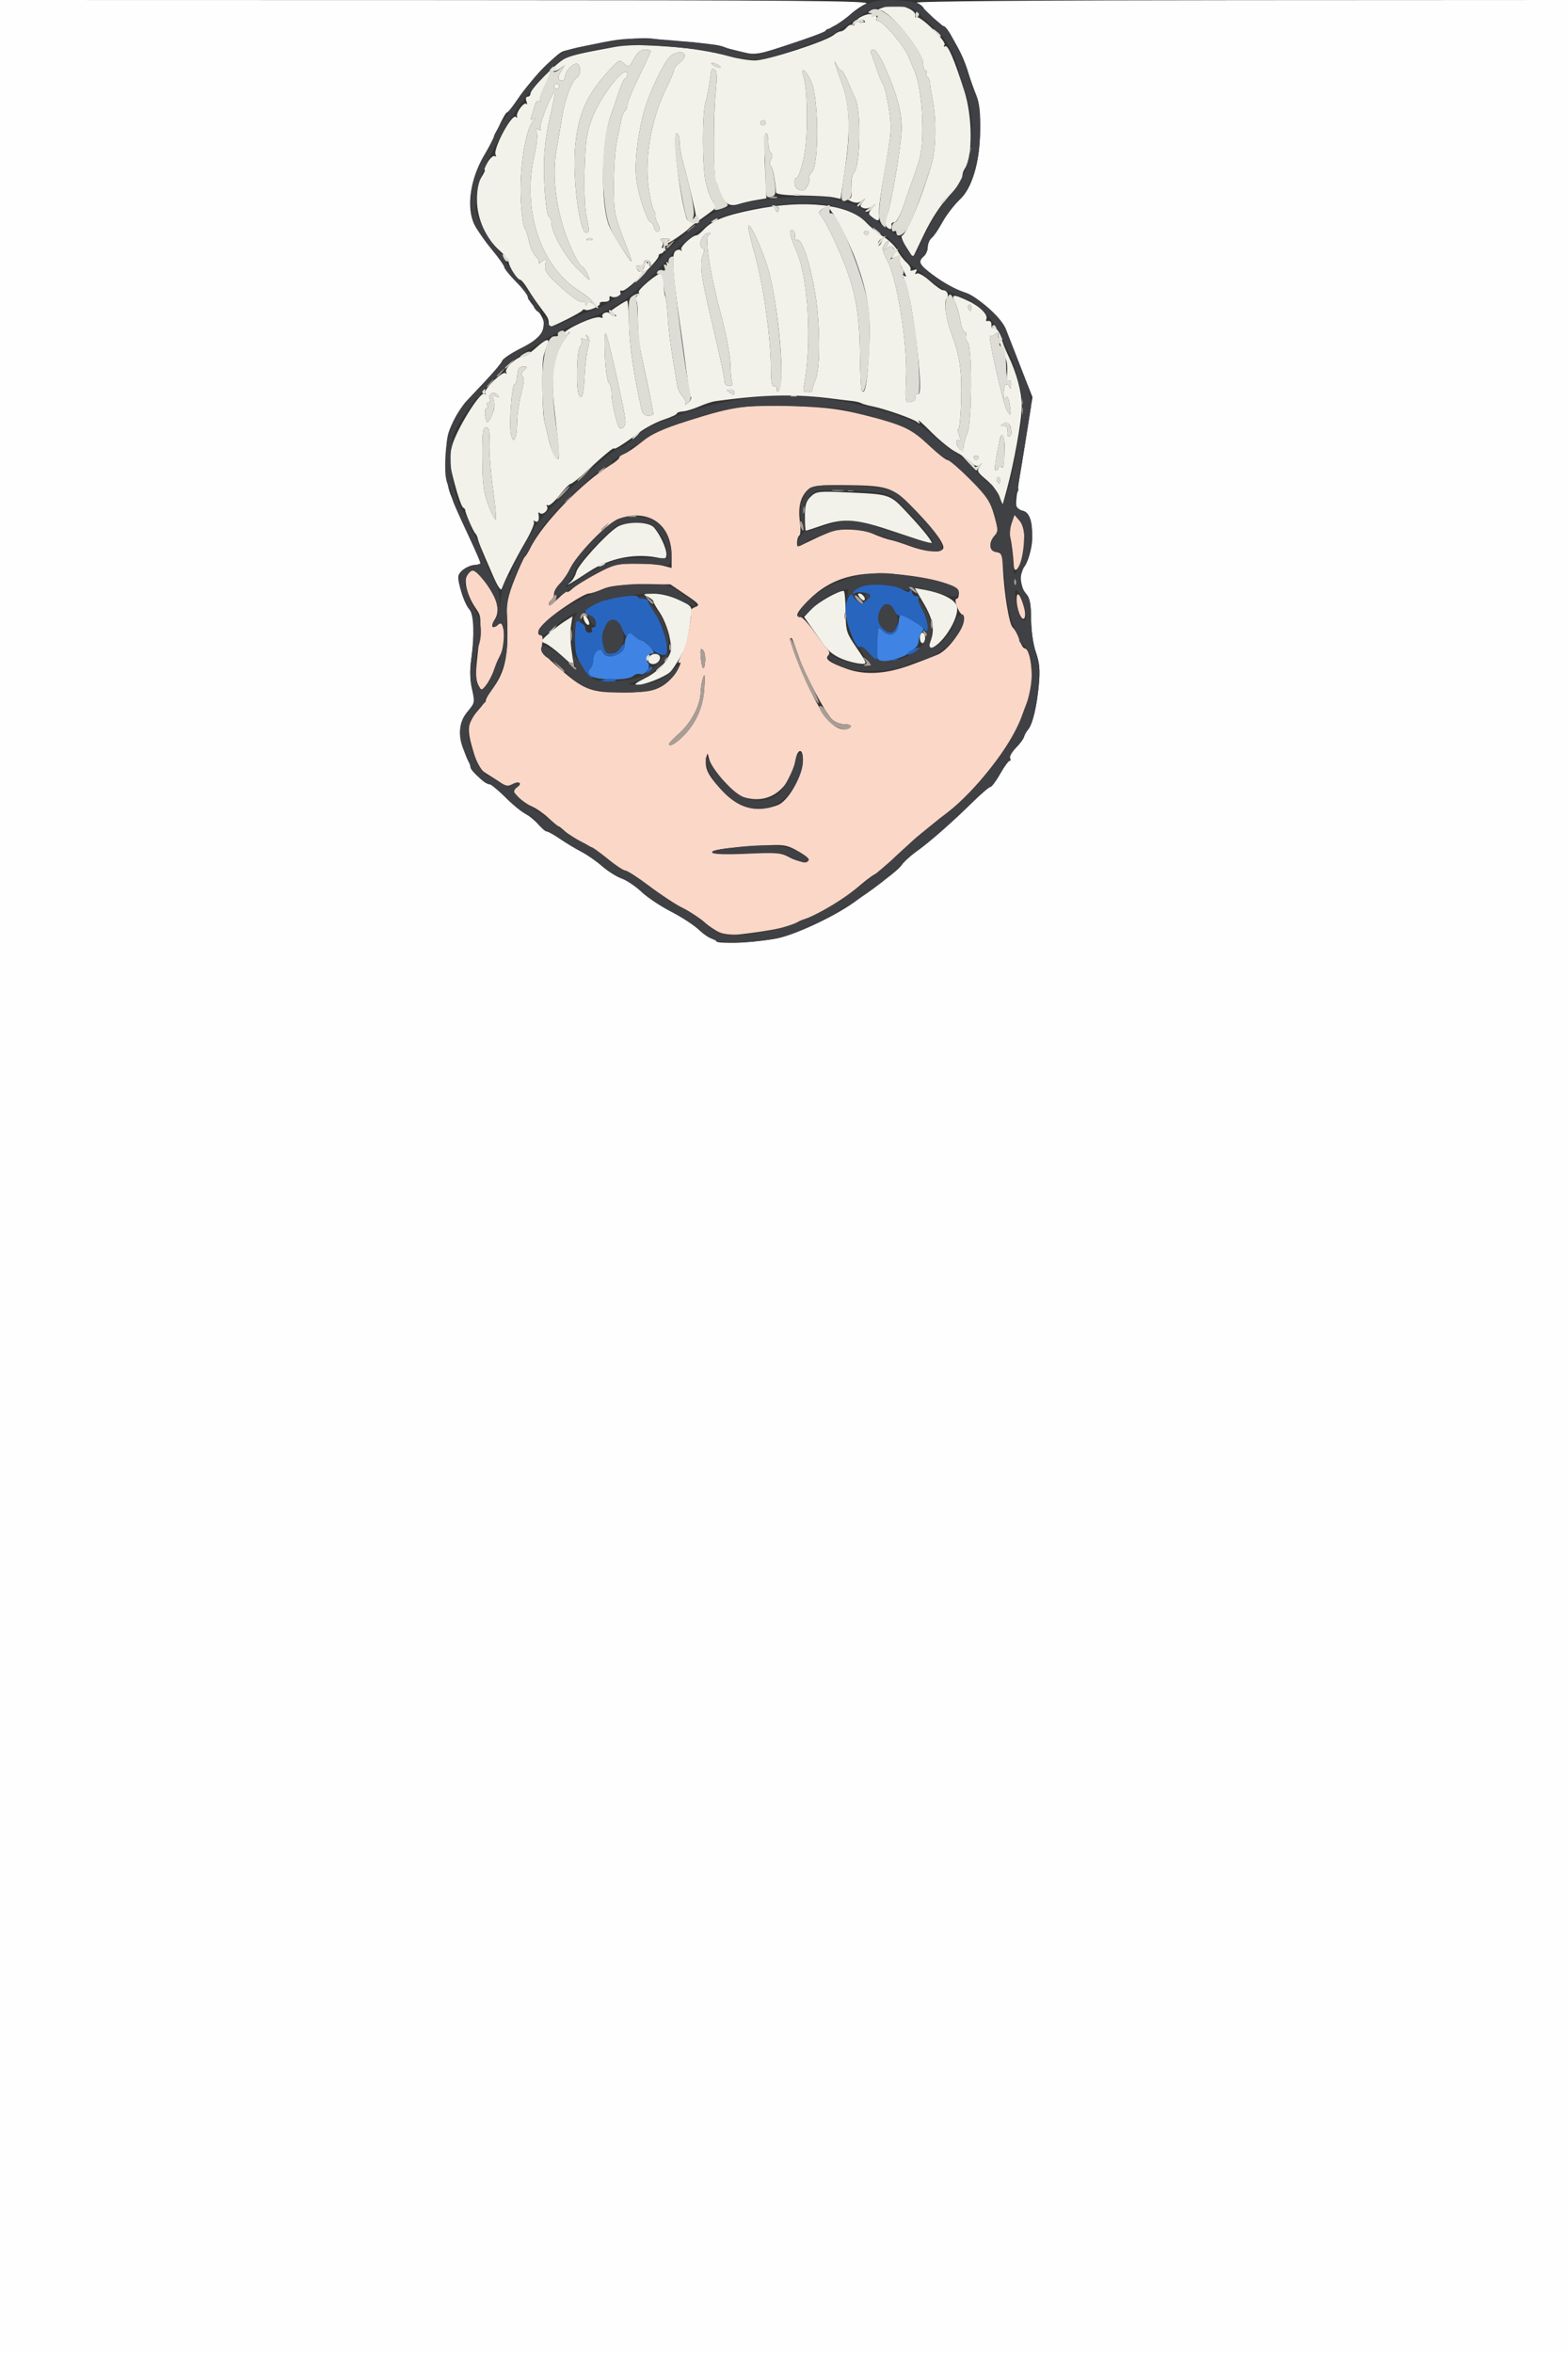 <?xml version="1.0" encoding="UTF-8" standalone="no"?>
<!-- Created with Inkscape (http://www.inkscape.org/) -->

<svg
   version="1.1"
   id="svg537"
   width="192"
   height="288"
   viewBox="0 0 192 288"
   xmlns="http://www.w3.org/2000/svg"
   xmlns:svg="http://www.w3.org/2000/svg">
  <rect x="0" y="0" width="192" height="288" fill="#333333" stroke="none"/>
  <defs
     id="defs541" />
  <g
     id="g543">
    <g
       id="g547">
      <path
         style="fill:#fefefe;stroke-width:0.32"
         d="M 0,144 V 0 l 53.52,0.013 c 44.875,0.011 53.362,0.081 52.541,0.439 -0.539,0.235 -1.403,0.819 -1.92,1.3 C 103.623,2.231 102.768,2.846 102.24,3.117 101.712,3.388 101.208,3.697 101.12,3.805 101.032,3.912 99.088,4.622 96.8,5.381 92.898,6.677 92.541,6.741 91.04,6.413 90.16,6.221 89.224,5.973 88.96,5.863 88.122,5.514 87.607,5.437 83.52,5.054 79.397,4.667 77.459,4.627 75.52,4.888 74.021,5.09 69.672,6.013 68.921,6.289 68.048,6.609 64.76,10.07 63.442,12.054 62.819,12.992 62.205,13.76 62.078,13.76 c -0.127,0 -0.633,0.9 -1.125,2 -0.492,1.1 -1.204,2.504 -1.582,3.12 -1.791,2.917 -2.323,6.538 -1.267,8.64 0.309,0.616 1.258,1.961 2.109,2.988 0.851,1.027 1.547,2.014 1.547,2.192 0,0.178 0.648,0.981 1.44,1.785 0.792,0.803 1.44,1.638 1.44,1.854 0,0.216 0.432,0.856 0.96,1.421 1.771,1.896 1.227,3.362 -1.805,4.869 -1.163,0.578 -2.197,1.267 -2.297,1.531 -0.101,0.264 -0.983,1.325 -1.96,2.359 -0.977,1.033 -2.092,2.219 -2.478,2.635 -0.385,0.416 -1.086,1.515 -1.557,2.441 -0.732,1.44 -0.859,2.103 -0.879,4.565 -0.016,1.999 0.145,3.321 0.527,4.32 0.581,1.521 0.749,1.901 2.578,5.841 0.633,1.365 1.152,2.553 1.152,2.64 0,0.087 -0.252,0.161 -0.56,0.164 -0.93,0.008 -2.097,0.757 -2.191,1.406 -0.112,0.778 0.757,3.391 1.35,4.061 0.536,0.606 0.633,3.117 0.233,6.048 -0.192,1.406 -0.163,2.616 0.087,3.734 0.359,1.601 0.341,1.688 -0.542,2.72 -1.166,1.363 -1.21,2.95 -0.153,5.546 0.713,1.752 2.094,3.354 2.895,3.359 0.176,0.001 1.001,0.696 1.833,1.544 0.832,0.848 1.912,1.746 2.4,1.995 0.488,0.249 1.232,0.851 1.654,1.338 0.422,0.486 0.9,0.884 1.062,0.884 0.163,0 0.898,0.412 1.634,0.916 0.736,0.504 1.914,1.214 2.618,1.579 0.704,0.364 1.839,1.154 2.523,1.755 0.684,0.601 1.762,1.28 2.396,1.509 0.634,0.229 1.73,0.966 2.435,1.637 0.705,0.671 2.327,1.757 3.603,2.414 1.277,0.657 2.826,1.67 3.443,2.252 0.617,0.582 1.337,1.058 1.601,1.058 0.264,0 0.479,0.136 0.479,0.303 0,0.38 4.22,0.226 7.124,-0.26 2.453,-0.41 7.781,-2.917 10.208,-4.803 0.821,-0.638 2.308,-1.736 3.306,-2.44 0.998,-0.704 1.954,-1.537 2.125,-1.85 0.171,-0.314 0.915,-0.999 1.654,-1.522 1.649,-1.169 4.537,-3.697 7.023,-6.147 1.027,-1.012 1.997,-1.84 2.155,-1.84 0.158,0 0.692,-0.72 1.186,-1.6 0.494,-0.88 1.015,-1.6 1.157,-1.6 0.142,-1.79e-4 0.169,-0.146 0.059,-0.324 -0.11,-0.178 0.206,-0.739 0.701,-1.247 0.496,-0.508 0.948,-1.118 1.006,-1.356 0.058,-0.238 0.288,-0.649 0.511,-0.913 0.552,-0.652 1.08,-2.9 1.316,-5.6 0.149,-1.71 0.062,-2.618 -0.368,-3.84 -0.337,-0.956 -0.573,-2.586 -0.587,-4.049 -0.018,-1.954 -0.148,-2.588 -0.644,-3.136 -0.653,-0.722 -0.858,-2.769 -0.316,-3.156 C 125.78,69.154 126.4,67.105 126.4,65.857 c 0,-2.128 -0.349,-3.132 -1.161,-3.336 -0.988,-0.248 -1.002,-0.365 -0.439,-3.801 0.173,-1.056 0.454,-2.784 0.623,-3.84 0.17,-1.056 0.465,-2.897 0.657,-4.092 l 0.349,-2.172 -1.475,-3.748 c -0.811,-2.062 -1.618,-4.121 -1.792,-4.576 -0.486,-1.267 -3.491,-4.011 -4.874,-4.451 -1.6,-0.509 -2.289,-0.884 -4.117,-2.241 -1.615,-1.2 -1.809,-1.612 -1.052,-2.24 0.264,-0.219 0.48,-0.723 0.48,-1.12 0,-0.397 0.209,-0.895 0.464,-1.107 0.255,-0.212 0.889,-1.138 1.408,-2.058 0.519,-0.92 1.426,-2.098 2.016,-2.618 1.524,-1.344 2.467,-4.486 2.537,-8.457 0.038,-2.177 -0.093,-3.39 -0.463,-4.273 -0.284,-0.678 -0.727,-1.941 -0.984,-2.806 -0.79,-2.662 -2.35,-5.231 -3.864,-6.365 -0.771,-0.578 -1.479,-1.249 -1.571,-1.491 C 113.05,0.823 112.647,0.493 112.247,0.333 111.803,0.154 127.163,0.033 151.76,0.02 L 192,0 V 144 288 H 96 0 Z"
         id="path563" />
      <path
         style="fill:#f2f2ea;stroke-width:0.32"
         d="m 78.999,83.001 c 1.07,-0.533 1.984,-1.292 2.507,-2.082 0.769,-1.161 0.8,-1.355 0.478,-2.958 C 81.794,77.017 81.27,75.702 80.819,75.038 80.369,74.374 80,73.729 80,73.604 80,73.48 79.676,73.222 79.28,73.031 78.645,72.724 78.73,72.681 80,72.665 c 0.884,-0.011 2.08,0.279 3.099,0.754 1.631,0.759 1.657,0.793 1.517,1.997 -0.078,0.673 -0.223,1.618 -0.323,2.099 -0.1,0.481 -0.169,0.95 -0.153,1.042 0.065,0.382 -1.556,3.242 -2.105,3.714 C 81.278,82.92 78.919,83.84 78.011,83.84 c -0.464,0 -0.134,-0.28 0.988,-0.839 z M 68.8,80.269 c -0.792,-0.718 -1.717,-1.408 -2.056,-1.535 -0.565,-0.211 -0.529,-0.308 0.429,-1.162 0.574,-0.513 1.468,-1.201 1.986,-1.53 l 0.941,-0.598 -0.192,1.238 c -0.106,0.681 -0.06,2.066 0.102,3.078 0.162,1.012 0.28,1.834 0.263,1.827 C 70.254,81.58 69.592,80.987 68.8,80.269 Z m 10.56,0.521 c 0,-0.553 0.764,-0.949 1.251,-0.648 C 81.111,80.451 80.641,81.28 79.966,81.28 79.633,81.28 79.36,81.059 79.36,80.79 Z m 24.304,0.065 c -1.357,-0.449 -2.196,-1.055 -2.952,-2.135 -0.308,-0.44 -0.939,-1.343 -1.403,-2.007 l -0.843,-1.207 0.927,-0.972 c 0.794,-0.833 3.247,-2.219 3.913,-2.213 0.117,0.001 0.224,1.134 0.236,2.517 0.021,2.411 0.078,2.595 1.362,4.478 1.259,1.845 1.297,1.962 0.618,1.939 -0.397,-0.014 -1.233,-0.194 -1.858,-0.4 z m 10.264,-2.316 c 0.553,-1.456 0.336,-2.71 -0.806,-4.659 l -1.118,-1.908 1.198,0.217 c 2.077,0.377 3.633,1.141 3.934,1.932 0.52,1.368 -1.98,5.239 -3.383,5.239 -0.075,0 0.003,-0.369 0.175,-0.821 z M 112.64,78.08 c 0,-0.352 0.144,-0.64 0.32,-0.64 0.176,0 0.32,0.288 0.32,0.64 0,0.352 -0.144,0.64 -0.32,0.64 -0.176,0 -0.32,-0.288 -0.32,-0.64 z M 71.547,75.954 c -0.305,-0.794 0.031,-0.903 0.439,-0.142 0.197,0.367 0.224,0.667 0.06,0.667 -0.163,0 -0.388,-0.237 -0.499,-0.526 z M 105.286,73.128 C 105.034,72.824 105.01,72.64 105.222,72.64 c 0.387,0 0.838,0.607 0.616,0.829 -0.081,0.081 -0.329,-0.073 -0.551,-0.341 z M 60.358,70.44 C 58.728,66.693 58.612,66.408 58.505,65.92 c -0.058,-0.264 -0.197,-0.552 -0.309,-0.64 -0.23,-0.18 -1.295,-2.652 -1.226,-2.844 0.024,-0.068 -0.098,-0.212 -0.273,-0.32 -0.174,-0.108 -0.647,-1.453 -1.05,-2.989 -0.664,-2.532 -0.694,-2.95 -0.316,-4.48 0.47,-1.907 3.447,-6.748 3.955,-6.433 0.183,0.113 0.244,0.062 0.136,-0.112 -0.257,-0.416 2.135,-2.749 2.489,-2.428 0.149,0.136 0.18,0.087 0.07,-0.107 -0.249,-0.437 1.17,-1.815 1.998,-1.942 0.334,-0.051 1.084,-0.527 1.666,-1.059 1.187,-1.084 1.736,-1.244 1.396,-0.406 -0.125,0.308 -0.336,0.92 -0.468,1.36 -0.266,0.887 -0.182,7.152 0.109,8.16 0.102,0.352 0.347,1.36 0.544,2.24 0.197,0.88 0.577,1.816 0.844,2.08 0.533,0.527 0.521,0.161 -0.215,-6.24 -0.468,-4.066 0.006,-6.689 1.559,-8.634 0.474,-0.594 0.47,-0.606 -0.061,-0.195 -0.49,0.38 -0.542,0.373 -0.379,-0.051 0.243,-0.632 3.876,-2.27 4.502,-2.03 0.262,0.101 0.398,0.056 0.302,-0.1 -0.096,-0.156 0.036,-0.364 0.293,-0.462 0.257,-0.099 0.553,-0.042 0.657,0.126 0.104,0.168 0.361,0.304 0.57,0.301 0.233,-0.003 0.198,-0.121 -0.09,-0.303 -0.259,-0.164 -0.403,-0.353 -0.32,-0.421 0.468,-0.383 1.758,-1.191 1.902,-1.191 0.093,6.4e-5 0.198,1.346 0.233,2.99 0.053,2.474 0.609,6.206 1.546,10.369 0.101,0.45 0.4,0.72 0.796,0.72 0.349,0 0.636,-0.108 0.638,-0.24 0.004,-0.221 -0.537,-2.889 -1.319,-6.508 -0.458,-2.119 -0.558,-3.064 -0.583,-5.511 -0.017,-1.633 -0.122,-2.128 -0.422,-1.976 -0.22,0.111 -0.15,-0.002 0.155,-0.253 0.305,-0.25 0.482,-0.529 0.392,-0.618 -0.253,-0.253 2.451,-2.508 2.77,-2.311 0.156,0.096 0.283,0.718 0.283,1.383 0,0.664 0.078,1.286 0.174,1.382 0.096,0.096 0.237,1.236 0.315,2.533 0.118,1.971 0.402,3.993 1.215,8.668 0.052,0.302 0.339,0.817 0.636,1.146 0.298,0.329 0.433,0.725 0.3,0.881 -0.132,0.156 0.01,0.092 0.316,-0.142 0.306,-0.234 0.468,-0.569 0.359,-0.745 C 84.487,48.392 84.283,47.293 84.143,46.124 84.002,44.956 83.598,41.984 83.244,39.52 c -0.896,-6.242 -1.028,-8.382 -0.543,-8.785 0.219,-0.181 0.515,-0.223 0.659,-0.093 0.144,0.13 0.172,0.08 0.063,-0.112 -0.18,-0.315 1.363,-1.731 1.886,-1.731 0.119,0 0.521,-0.327 0.893,-0.727 1.013,-1.089 2.571,-1.706 6.117,-2.42 6.295,-1.269 11.647,-0.656 13.738,1.573 0.516,0.55 1.484,1.344 2.151,1.765 0.667,0.421 1.419,1.163 1.669,1.648 0.251,0.485 0.756,1.153 1.122,1.485 0.366,0.331 0.589,0.725 0.496,0.876 -0.093,0.15 0.078,0.179 0.38,0.063 0.402,-0.154 0.479,-0.097 0.287,0.213 -0.171,0.276 -0.138,0.347 0.095,0.204 0.196,-0.121 0.92,0.289 1.608,0.911 0.688,0.622 1.406,1.131 1.594,1.131 0.532,0 0.79,0.626 0.434,1.055 -0.349,0.421 -0.044,2.59 0.593,4.225 1.013,2.598 1.311,4.581 1.213,8.078 -0.055,1.979 -0.205,3.599 -0.332,3.6 -0.128,0.001 -0.092,0.37 0.079,0.82 0.206,0.541 0.203,0.752 -0.008,0.621 -0.472,-0.292 -0.388,0.665 0.094,1.065 0.314,0.261 0.425,0.18 0.464,-0.337 0.028,-0.374 0.238,-1.122 0.467,-1.664 0.551,-1.303 0.584,-10.543 0.041,-11.087 -0.206,-0.206 -0.299,-0.574 -0.206,-0.816 0.093,-0.243 0.022,-0.441 -0.157,-0.441 -0.179,0 -0.424,-0.612 -0.545,-1.36 -0.12,-0.748 -0.41,-1.756 -0.644,-2.24 -0.511,-1.058 -0.27,-1.088 1.619,-0.2 1.466,0.689 2.501,1.757 2.19,2.26 -0.094,0.152 0.02,0.236 0.253,0.188 0.234,-0.049 0.404,0.161 0.38,0.469 -0.024,0.306 0.068,0.488 0.204,0.404 0.326,-0.202 0.919,0.531 1.056,1.305 0.06,0.338 0.42,1.263 0.801,2.055 1.044,2.174 1.656,4.462 1.66,6.208 0.004,1.66 -0.973,7.081 -1.844,10.235 l -0.52,1.883 -0.344,-1.023 c -0.189,-0.563 -0.913,-1.501 -1.608,-2.084 -1.149,-0.965 -1.222,-1.115 -0.807,-1.66 0.307,-0.404 0.318,-0.477 0.032,-0.224 -0.331,0.293 -0.574,0.234 -1.105,-0.268 -0.374,-0.354 -1.22,-0.922 -1.88,-1.262 -0.66,-0.34 -2.018,-1.444 -3.018,-2.452 C 113.022,51.865 112.329,51.256 112.483,51.52 c 0.222,0.381 0.184,0.408 -0.182,0.134 -0.569,-0.427 -3.905,-1.598 -5.421,-1.904 -0.616,-0.124 -1.258,-0.308 -1.426,-0.408 -0.169,-0.1 -0.673,-0.219 -1.12,-0.264 C 103.886,49.034 102.944,48.922 102.24,48.829 97.467,48.202 93.67,48.273 87.573,49.104 87.192,49.156 86.304,49.45 85.6,49.757 c -0.704,0.308 -1.604,0.578 -2,0.601 -0.396,0.023 -0.72,0.138 -0.72,0.256 -1.25e-4,0.118 -0.728,0.456 -1.616,0.751 -0.889,0.295 -2.221,0.992 -2.96,1.549 C 76.539,54.243 75.2,55.095 75.2,54.889 c 0,-0.208 -1.257,0.831 -3.377,2.791 -0.904,0.836 -1.775,1.525 -1.934,1.532 -0.159,0.007 -0.785,0.646 -1.392,1.42 -0.606,0.774 -1.241,1.323 -1.409,1.218 -0.169,-0.104 -0.214,-0.04 -0.101,0.144 0.251,0.406 -0.551,1.135 -0.883,0.803 -0.13,-0.13 -0.208,-0.093 -0.173,0.083 0.144,0.714 -0.032,1.145 -0.381,0.929 -0.207,-0.128 -0.283,-0.089 -0.173,0.089 0.108,0.175 -0.375,1.295 -1.074,2.49 -1.238,2.119 -2.49,4.605 -2.847,5.651 -0.117,0.343 -0.491,-0.202 -1.099,-1.6 z m -0.005,-10.659 C 60.071,57.789 59.876,55.296 59.92,54.24 59.984,52.711 59.902,52.32 59.52,52.32 c -0.402,0 -0.476,0.628 -0.452,3.84 0.023,3.182 0.152,4.159 0.751,5.702 0.398,1.024 0.796,1.789 0.885,1.701 0.089,-0.089 -0.069,-1.791 -0.351,-3.782 z M 122.453,58.734 c 0,-0.256 -0.122,-0.39 -0.272,-0.298 -0.15,0.092 -0.189,0.302 -0.088,0.466 0.259,0.419 0.36,0.372 0.36,-0.168 z M 122.24,57.261 c 0,-0.186 0.144,-0.25 0.32,-0.141 0.342,0.211 0.365,0.106 0.444,-2.018 0.06,-1.611 -0.318,-2.493 -0.568,-1.325 -0.599,2.799 -0.727,3.823 -0.478,3.823 0.155,0 0.281,-0.152 0.281,-0.339 z m -2.433,-1.208 c 0.091,-0.147 -0.038,-0.267 -0.287,-0.267 -0.249,0 -0.378,0.12 -0.287,0.267 C 119.324,56.2 119.453,56.32 119.52,56.32 c 0.067,0 0.196,-0.12 0.287,-0.267 z m -56.492,-4.355 c 0.011,-0.907 0.241,-2.498 0.511,-3.536 0.341,-1.309 0.387,-1.952 0.149,-2.098 -0.227,-0.14 -0.171,-0.383 0.165,-0.718 0.462,-0.462 0.455,-0.503 -0.083,-0.462 -0.574,0.043 -0.646,0.183 -0.773,1.516 -0.034,0.352 -0.159,0.64 -0.279,0.64 -0.337,0 -0.695,4.941 -0.441,6.097 0.313,1.427 0.726,0.637 0.751,-1.438 z M 123.835,52.88 c -0.008,-0.911 -0.433,-1.364 -0.964,-1.028 -0.4,0.253 -0.389,0.299 0.07,0.303 0.368,0.003 0.502,0.21 0.418,0.645 -0.068,0.352 0.013,0.64 0.178,0.64 0.166,0 0.299,-0.252 0.297,-0.56 z M 76.58,51.489 C 76.48,50.198 74.415,41.023 74.171,40.782 c -0.126,-0.124 -0.171,1.109 -0.1,2.74 0.071,1.632 0.282,3.119 0.469,3.306 0.187,0.187 0.341,0.779 0.342,1.316 0.002,0.851 0.364,2.613 0.816,3.963 0.236,0.706 0.947,0.209 0.883,-0.618 z M 60.518,49.912 c 0.056,-0.436 -0.009,-0.97 -0.144,-1.188 -0.175,-0.281 -0.078,-0.337 0.33,-0.193 0.452,0.159 0.496,0.116 0.205,-0.2 -0.458,-0.496 -1.176,-0.113 -0.94,0.501 0.094,0.246 0.024,0.448 -0.157,0.448 -0.181,0 -0.247,0.132 -0.148,0.293 0.099,0.161 0.048,0.341 -0.115,0.4 -0.163,0.059 -0.218,0.51 -0.122,1.001 0.16,0.826 0.205,0.85 0.581,0.312 0.224,-0.32 0.454,-0.938 0.51,-1.374 z m 63.106,-0.434 c -0.134,-0.823 -0.282,-1.072 -0.465,-0.783 -0.178,0.281 -0.271,0.072 -0.274,-0.615 -0.005,-1.031 0.433,-1.409 0.743,-0.64 0.089,0.22 0.173,0.068 0.187,-0.339 0.014,-0.415 -0.115,-0.652 -0.294,-0.542 -0.196,0.121 -0.274,-0.213 -0.203,-0.861 0.064,-0.582 0.003,-1.346 -0.135,-1.698 -0.767,-1.959 -0.849,-2.225 -0.903,-2.919 -0.031,-0.397 -0.141,-0.435 -0.469,-0.163 -0.236,0.196 -0.502,0.284 -0.591,0.195 -0.306,-0.306 1.538,8.008 1.971,8.889 0.557,1.132 0.679,0.985 0.434,-0.523 z M 112.116,48.563 c -0.025,-0.311 0.103,-0.466 0.289,-0.351 0.885,0.547 -0.83,-13.044 -1.801,-14.274 -0.286,-0.362 -0.271,-0.405 0.068,-0.201 0.361,0.217 0.363,0.135 0.011,-0.499 -0.425,-0.767 -0.491,-0.953 -0.563,-1.593 -0.022,-0.195 -0.276,-0.264 -0.565,-0.153 -0.405,0.155 -0.446,0.106 -0.178,-0.216 0.207,-0.25 0.235,-0.599 0.07,-0.867 -0.237,-0.383 -0.363,-0.384 -0.862,-0.005 -0.501,0.38 -0.527,0.38 -0.184,-0.005 0.22,-0.247 0.395,-0.6 0.39,-0.785 -0.006,-0.185 -0.209,-0.073 -0.452,0.248 -0.386,0.509 -0.342,0.777 0.34,2.091 1.184,2.281 2.449,10.193 2.274,14.221 -0.132,3.039 -0.115,3.133 0.536,3.04 0.411,-0.059 0.655,-0.313 0.628,-0.653 z M 71.583,45.999 c 0.063,-1.275 0.252,-2.819 0.419,-3.429 0.212,-0.773 0.195,-1.211 -0.056,-1.44 -0.259,-0.237 -0.287,-0.202 -0.101,0.125 0.194,0.34 0.122,0.402 -0.29,0.244 -0.339,-0.13 -0.471,-0.084 -0.345,0.12 0.112,0.182 0.025,0.546 -0.193,0.809 -0.415,0.5 -0.514,5.284 -0.122,5.918 0.386,0.624 0.572,-0.013 0.688,-2.346 z M 89.92,48 c 0,-0.176 -0.252,-0.318 -0.56,-0.315 -0.479,0.004 -0.49,0.05 -0.08,0.315 0.604,0.39 0.64,0.39 0.64,0 z m 5.76,-2.661 c 0,-3.764 -0.897,-10.317 -1.766,-12.906 -0.892,-2.657 -2.031,-5.063 -2.28,-4.815 -0.088,0.088 0.281,1.722 0.822,3.631 C 93.479,34.862 94.4,41.472 94.4,45.198 c 0,1.559 0.112,2.14 0.4,2.082 0.22,-0.044 0.36,0.111 0.312,0.344 -0.048,0.233 0.06,0.333 0.24,0.221 C 95.532,47.733 95.68,46.606 95.68,45.339 Z M 99.468,47.76 c -0.028,-0.132 0.134,-0.672 0.362,-1.2 0.519,-1.206 0.627,-4.892 0.253,-8.64 -0.407,-4.07 -1.744,-8.726 -2.459,-8.56 -0.189,0.044 -0.327,-0.028 -0.306,-0.16 0.095,-0.599 -0.066,-1.04 -0.379,-1.04 -0.368,0 -0.193,0.802 0.523,2.4 1.536,3.425 2.005,11.59 0.962,16.72 -0.112,0.55 3.2e-4,0.72 0.475,0.72 0.342,0 0.598,-0.108 0.57,-0.24 z m 6.939,-4.747 c 0.249,-4.652 -0.082,-6.937 -1.621,-11.179 -0.833,-2.295 -2.814,-6.065 -3.368,-6.408 -0.396,-0.244 -1.395,0.517 -1.033,0.788 0.416,0.311 1.972,3.418 2.947,5.887 1.429,3.615 1.912,6.343 1.966,11.099 0.027,2.376 0.124,4.443 0.216,4.594 0.403,0.663 0.682,-0.83 0.894,-4.781 z m -16.737,3.881 c -0.112,-0.181 -0.216,-1.194 -0.232,-2.251 -0.016,-1.066 -0.488,-3.633 -1.059,-5.763 -1.453,-5.416 -2.14,-9.78 -1.596,-10.126 0.229,-0.145 0.266,-0.267 0.081,-0.269 -0.52,-0.008 -1.104,0.701 -1.104,1.339 0,0.317 0.14,0.576 0.312,0.576 0.197,0 0.188,0.324 -0.023,0.88 -0.403,1.056 -0.211,2.526 0.991,7.6 1.171,4.943 1.707,7.438 1.707,7.941 0,0.221 0.253,0.402 0.563,0.402 0.31,0 0.472,-0.148 0.36,-0.329 z m 29.263,-9.28 c 0,-0.256 -0.122,-0.39 -0.272,-0.298 -0.15,0.092 -0.189,0.302 -0.088,0.466 0.259,0.419 0.36,0.372 0.36,-0.168 z M 107.962,29.583 c 0.109,-0.285 0.056,-0.413 -0.126,-0.301 -0.174,0.108 -0.316,0.331 -0.316,0.497 0,0.46 0.229,0.359 0.442,-0.196 z m -1.595,-1.05 c 0.091,-0.147 -0.038,-0.267 -0.287,-0.267 -0.249,0 -0.378,0.12 -0.287,0.267 C 105.884,28.68 106.013,28.8 106.08,28.8 c 0.067,0 0.196,-0.12 0.287,-0.267 z M 95.36,25.6 c 0,-0.176 -0.152,-0.32 -0.339,-0.32 -0.186,0 -0.25,0.144 -0.141,0.32 0.109,0.176 0.261,0.32 0.339,0.32 0.078,0 0.141,-0.144 0.141,-0.32 z M 69.819,71.281 c 0.296,-0.242 0.633,-0.817 0.749,-1.278 0.213,-0.848 3.489,-4.467 4.943,-5.462 1.091,-0.746 3.9,-0.734 4.561,0.019 0.744,0.848 1.528,2.527 1.528,3.27 0,0.523 -0.152,0.627 -0.72,0.495 -2.95,-0.683 -6.141,-0.083 -8.776,1.65 -2.203,1.448 -3.052,1.933 -2.285,1.306 z M 109.6,65.106 c -4.701,-1.597 -6.217,-1.729 -8.96,-0.786 -1.023,0.352 -1.91,0.64 -1.97,0.64 -0.06,0 -0.11,-0.786 -0.11,-1.748 0,-1.397 0.145,-1.885 0.72,-2.43 0.673,-0.638 0.959,-0.672 4.4,-0.516 5.382,0.244 5.255,0.202 7.409,2.492 2.133,2.268 3.331,3.812 2.932,3.78 C 113.878,66.528 111.888,65.883 109.6,65.106 Z M 67.2,39.68 c 0,-0.64 -0.088,-0.819 -0.939,-1.92 -0.476,-0.616 -1.192,-1.66 -1.59,-2.32 -0.398,-0.66 -0.839,-1.2 -0.981,-1.2 -0.344,0 -1.397,-1.631 -1.397,-2.164 0,-0.233 -0.487,-0.851 -1.082,-1.373 -1.719,-1.509 -2.813,-3.944 -2.807,-6.245 0.004,-1.306 0.189,-2.223 0.567,-2.8 C 59.282,21.186 59.451,20.8 59.349,20.8 c -0.102,0 0.065,-0.424 0.371,-0.943 0.306,-0.518 0.697,-0.856 0.868,-0.751 0.171,0.106 0.218,0.041 0.104,-0.143 -0.397,-0.643 1.996,-5.129 2.479,-4.647 0.133,0.133 0.196,0.099 0.138,-0.077 -0.147,-0.451 0.86,-1.804 1.136,-1.528 0.126,0.126 0.133,-0.019 0.017,-0.322 C 64.341,12.074 64.402,11.84 64.606,11.84 64.801,11.84 64.96,11.657 64.96,11.434 c 0,-0.526 3.118,-3.695 4.172,-4.24 0.783,-0.405 2.14,-0.724 6.228,-1.463 2.984,-0.539 10.005,0.045 13.92,1.158 0.968,0.275 2.388,0.506 3.156,0.512 1.46,0.012 8.747,-2.349 9.669,-3.132 C 102.383,4.033 102.761,3.84 102.946,3.84 c 0.185,0 0.514,-0.214 0.731,-0.476 0.217,-0.262 0.523,-0.398 0.679,-0.301 0.156,0.096 0.284,0.026 0.284,-0.156 0,-0.582 1.53,-1.372 2.229,-1.15 0.363,0.115 0.578,0.343 0.477,0.507 C 107.245,2.426 107.314,2.56 107.5,2.56 c 0.599,0 3.165,2.97 3.719,4.305 0.296,0.712 0.656,1.583 0.8,1.935 0.561,1.366 0.941,4.154 0.941,6.902 0,2.268 -0.172,3.356 -0.822,5.184 -0.452,1.273 -1.128,3.214 -1.503,4.314 -0.375,1.1 -0.869,2 -1.098,2 -0.229,0 -0.4,0.108 -0.379,0.24 0.097,0.616 -0.076,0.767 -0.487,0.426 -0.377,-0.313 -0.382,-0.564 -0.034,-1.559 0.579,-1.654 1.777,-8.886 1.761,-10.627 -0.019,-2.047 -0.5,-3.887 -1.811,-6.939 C 107.887,7.11 107.26,6.08 106.968,6.08 c -0.324,0 -0.406,0.179 -0.256,0.56 0.121,0.308 0.44,1.208 0.709,2 0.269,0.792 0.603,1.584 0.743,1.76 0.139,0.176 0.438,1.425 0.663,2.775 0.355,2.128 0.338,2.874 -0.133,5.6 -0.968,5.604 -1.104,6.585 -1.041,7.492 0.061,0.877 -0.102,0.908 -1.02,0.197 -0.324,-0.251 -0.291,-0.454 0.16,-0.985 0.519,-0.611 0.52,-0.631 0.012,-0.238 -0.306,0.237 -0.79,0.34 -1.076,0.231 -0.446,-0.171 -0.458,-0.279 -0.084,-0.756 0.387,-0.494 0.378,-0.511 -0.083,-0.151 -0.364,0.284 -0.746,0.314 -1.28,0.1 -0.419,-0.168 -0.567,-0.314 -0.329,-0.325 0.312,-0.015 0.401,-0.409 0.32,-1.419 -0.064,-0.797 0.048,-1.549 0.261,-1.748 0.831,-0.776 0.946,-7.714 0.153,-9.236 C 104.521,11.62 104.133,10.748 103.824,10 c -0.309,-0.748 -0.662,-1.36 -0.784,-1.36 -0.122,0 -0.393,-0.324 -0.601,-0.72 -0.437,-0.831 -0.322,-0.427 0.634,2.22 0.965,2.673 1.094,5.674 0.439,10.196 l -0.581,4.011 -0.883,-0.194 c -0.486,-0.107 -2.261,-0.208 -3.945,-0.225 -1.961,-0.02 -3.071,-0.156 -3.085,-0.379 -0.099,-1.512 -0.379,-2.956 -0.619,-3.197 -0.171,-0.171 -0.164,-0.521 0.018,-0.861 0.198,-0.37 0.193,-0.642 -0.015,-0.77 C 94.224,18.611 94.08,18.027 94.08,17.421 94.08,16.816 93.948,16.32 93.786,16.32 c -0.172,0 -0.221,1.647 -0.118,3.978 l 0.176,3.978 -1.242,0.207 c -0.683,0.114 -1.659,0.34 -2.169,0.502 -1.064,0.339 -1.666,-0.015 -2.199,-1.291 C 88.047,23.246 87.879,22.808 87.862,22.72 87.844,22.632 87.748,22.416 87.647,22.24 87.348,21.718 87.333,14.127 87.626,11.36 87.81,9.623 87.788,8.728 87.558,8.577 87.109,8.283 87.117,8.266 86.914,9.922 86.817,10.713 86.584,11.864 86.398,12.48 c -0.437,1.442 -0.426,7.846 0.017,9.831 0.188,0.841 0.549,1.848 0.803,2.238 0.254,0.39 0.462,0.761 0.462,0.826 0,0.064 -0.684,0.602 -1.52,1.195 -0.836,0.593 -1.592,1.165 -1.68,1.271 -0.371,0.448 -2.484,1.919 -2.75,1.915 -0.159,-0.003 -0.094,-0.129 0.144,-0.28 C 82.178,29.283 82.048,29.2 81.44,29.2 c -0.531,0 -0.715,0.095 -0.473,0.244 0.224,0.139 0.287,0.419 0.145,0.649 -0.162,0.262 -0.122,0.326 0.115,0.179 0.237,-0.146 0.299,-0.051 0.175,0.271 C 81.297,30.817 81.083,31.04 80.926,31.04 80.769,31.04 80.64,31.179 80.64,31.348 c 0,0.545 -3.959,4.336 -4.42,4.231 -0.245,-0.056 -0.359,0.037 -0.254,0.206 0.225,0.363 -0.689,0.78 -1.123,0.512 -0.164,-0.102 -0.259,0.006 -0.211,0.239 0.053,0.255 -0.193,0.414 -0.616,0.4 -0.387,-0.013 -0.644,0.074 -0.57,0.193 0.178,0.288 -1.418,1.005 -1.763,0.793 -0.148,-0.091 -0.317,-0.057 -0.376,0.076 C 71.208,38.222 67.696,40 67.353,40 67.269,40 67.2,39.856 67.2,39.68 Z m 5.391,-2.493 c 0.481,0.376 0.486,0.359 0.054,-0.19 -0.261,-0.332 -1.029,-0.953 -1.705,-1.38 -4.776,-3.015 -7.07,-9.994 -5.488,-16.703 0.265,-1.125 0.392,-2.331 0.281,-2.68 -0.147,-0.463 -0.091,-0.566 0.207,-0.382 0.283,0.175 0.351,0.103 0.221,-0.236 C 66.003,15.204 67.628,11.2 67.953,11.2 c 0.06,0 -0.069,0.756 -0.287,1.68 -0.977,4.15 -1.201,6.369 -0.998,9.909 0.114,1.985 0.352,3.657 0.529,3.717 0.178,0.059 0.323,0.393 0.323,0.741 0,1.174 1.651,4.134 3.106,5.569 0.795,0.784 1.488,1.425 1.54,1.425 0.052,0 -0.072,-0.359 -0.276,-0.798 -0.203,-0.439 -0.475,-0.799 -0.603,-0.8 -0.128,-0.001 -0.518,-0.561 -0.866,-1.243 C 68.355,27.351 67.442,22.157 68.131,18.375 68.353,17.157 68.672,15.296 68.84,14.24 69.183,12.087 70.013,9.89 70.631,9.504 71.118,9.199 71.174,8.121 70.718,7.838 70.339,7.604 69.335,8.524 69.236,9.194 69.142,9.833 68.904,10.022 68.505,9.775 68.282,9.638 68.355,9.272 68.718,8.703 69.253,7.865 69.251,7.854 68.665,8.32 c -0.332,0.264 -0.69,0.423 -0.794,0.352 -0.3,-0.201 -1.954,3.223 -1.732,3.584 0.11,0.178 0.049,0.23 -0.136,0.116 -0.185,-0.114 -0.422,0.137 -0.528,0.561 -0.106,0.422 -0.29,1.021 -0.409,1.33 -0.164,0.426 -0.106,0.497 0.239,0.295 0.301,-0.177 0.273,-0.059 -0.081,0.348 -0.894,1.027 -1.645,5.939 -1.452,9.507 0.093,1.722 0.307,3.306 0.477,3.52 0.169,0.214 0.407,0.936 0.527,1.606 0.121,0.67 0.488,1.486 0.815,1.813 0.328,0.328 0.499,0.711 0.382,0.852 -0.117,0.141 0.046,0.057 0.362,-0.186 0.524,-0.402 0.562,-0.369 0.428,0.372 -0.116,0.638 0.139,1.086 1.184,2.08 1.871,1.779 3.119,2.672 3.449,2.468 0.155,-0.096 0.294,0.014 0.308,0.244 0.02,0.339 0.057,0.34 0.191,0.005 0.136,-0.338 0.263,-0.338 0.695,0 z M 67.84,10.56 c 0,-0.176 0.144,-0.32 0.32,-0.32 0.176,0 0.32,0.144 0.32,0.32 0,0.176 -0.144,0.32 -0.32,0.32 -0.176,0 -0.32,-0.144 -0.32,-0.32 z m 11.053,22.038 c 0.17,-0.536 0.277,-0.587 0.497,-0.24 0.184,0.29 0.282,0.311 0.285,0.061 0.008,-0.625 -0.624,-0.821 -0.839,-0.261 -0.109,0.285 -0.389,0.446 -0.621,0.357 -0.269,-0.103 -0.358,0.007 -0.244,0.302 0.257,0.669 0.673,0.57 0.923,-0.219 z M 76.777,30.32 c -1.578,-4.018 -1.62,-4.219 -1.61,-7.76 0.005,-1.936 0.16,-4.24 0.345,-5.12 0.184,-0.88 0.425,-2.071 0.535,-2.648 0.11,-0.576 0.324,-1.125 0.477,-1.219 C 76.675,13.479 76.8,13.165 76.8,12.876 76.8,12.586 77.448,11.017 78.24,9.389 79.032,7.761 79.68,6.351 79.68,6.255 79.68,6.159 79.353,6.08 78.953,6.08 78.45,6.08 78.039,6.426 77.621,7.203 77.046,8.269 76.987,8.299 76.422,7.787 75.858,7.277 75.768,7.314 74.675,8.505 c -2.816,3.069 -3.841,5.329 -4.241,9.353 -0.385,3.865 0.585,11.077 1.429,10.622 0.323,-0.174 0.325,-0.138 -0.104,-2.264 -0.162,-0.805 -0.241,-3.302 -0.174,-5.549 0.1,-3.35 0.262,-4.457 0.902,-6.158 C 73.566,11.643 76.8,7.6 76.8,9.117 76.8,9.383 76.686,9.6 76.546,9.6 c -0.14,0 -0.516,0.828 -0.837,1.84 -0.321,1.012 -0.7,2.128 -0.841,2.48 -1.229,3.049 -1.38,11.212 -0.255,13.785 C 75.045,28.695 77.132,32 77.324,32 77.386,32 77.14,31.244 76.777,30.32 Z M 72.553,29.247 C 72.447,29.14 72.171,29.129 71.94,29.221 c -0.255,0.102 -0.179,0.178 0.193,0.193 0.337,0.014 0.526,-0.062 0.42,-0.168 z M 80.573,27.421 c -0.214,-0.385 -0.356,-0.814 -0.317,-0.954 0.04,-0.139 -0.077,-0.532 -0.26,-0.874 -0.183,-0.342 -0.461,-1.646 -0.618,-2.898 -0.445,-3.547 0.452,-8.375 2.213,-11.897 C 82.124,9.731 82.56,8.697 82.56,8.5 82.56,8.302 82.848,7.934 83.2,7.68 83.552,7.426 83.84,7.035 83.84,6.809 83.84,6.21 82.649,6.31 82,6.965 81.231,7.74 79.535,11.306 78.919,13.44 78.104,16.264 77.675,19.818 77.904,21.841 78.122,23.77 79.263,27.2 79.687,27.2 c 0.131,0 0.317,0.302 0.414,0.672 0.097,0.371 0.329,0.577 0.518,0.461 0.239,-0.148 0.225,-0.423 -0.046,-0.912 z m 4.658,-0.873 c -0.074,-0.698 -0.952,-4.383 -1.522,-6.388 -0.275,-0.968 -0.502,-2.228 -0.504,-2.8 -0.002,-0.572 -0.158,-1.04 -0.347,-1.04 -0.541,0 0.304,7.359 1.187,10.338 0.202,0.681 1.26,0.582 1.187,-0.11 z m 13.664,-3.855 c 0.196,-0.367 0.273,-0.751 0.171,-0.854 -0.103,-0.103 0.066,-0.465 0.374,-0.806 0.848,-0.936 0.817,-8.707 -0.043,-10.873 -0.602,-1.517 -1.436,-2.178 -1.008,-0.8 0.553,1.779 0.569,7.537 0.029,9.966 C 98.12,20.665 97.742,21.76 97.578,21.76 c -0.447,0 -0.359,1.202 0.102,1.388 0.7,0.283 0.85,0.227 1.215,-0.455 z M 93.76,15.04 c 0,-0.176 -0.144,-0.32 -0.32,-0.32 -0.176,0 -0.32,0.144 -0.32,0.32 0,0.176 0.144,0.32 0.32,0.32 0.176,0 0.32,-0.144 0.32,-0.32 z M 88,8 C 87.736,7.829 87.376,7.69 87.2,7.69 c -0.176,0 -0.104,0.14 0.16,0.31 0.264,0.171 0.624,0.31 0.8,0.31 C 88.336,8.31 88.264,8.171 88,8 Z m 17.92,-5.314 c 0,-0.265 -0.621,-0.415 -0.764,-0.184 -0.092,0.15 0.042,0.272 0.298,0.272 0.256,0 0.466,-0.04 0.466,-0.088 z M 81.8,32.788 c -0.309,-0.805 -0.218,-1.012 0.16,-0.364 0.187,0.321 0.272,0.651 0.19,0.734 -0.082,0.082 -0.24,-0.084 -0.349,-0.37 z M 110.973,30.236 c -0.447,-0.702 -0.684,-1.325 -0.526,-1.385 0.598,-0.227 2.51,-4.866 3.649,-8.851 0.522,-1.826 0.573,-5.329 0.113,-7.68 -0.172,-0.88 -0.317,-1.849 -0.321,-2.154 -0.005,-0.305 -0.145,-0.638 -0.313,-0.742 -0.168,-0.104 -0.222,-0.322 -0.121,-0.486 C 113.555,8.774 113.503,8.64 113.339,8.64 113.174,8.64 113.04,8.271 113.04,7.821 c 0,-1.478 -4.036,-6.493 -5.281,-6.563 -0.764,-0.043 0.888,-0.573 1.841,-0.59 1.172,-0.022 2.592,0.68 2.472,1.223 -0.048,0.219 0.028,0.326 0.169,0.239 0.425,-0.262 3.675,2.929 3.413,3.352 -0.133,0.215 -0.097,0.294 0.083,0.183 0.334,-0.207 1.1,1.583 2.362,5.52 0.976,3.046 1.017,7.908 0.079,9.385 -0.262,0.412 -0.313,0.592 -0.378,1.318 -0.022,0.246 -0.763,1.218 -1.647,2.16 -0.993,1.058 -2.134,2.812 -2.987,4.589 l -1.38,2.876 z"
         id="path561" />
      <path
         style="fill:#fbd7c8;stroke-width:0.32"
         d="m 88.175,114.144 c -0.52,-0.211 -1.377,-0.778 -1.906,-1.26 -0.529,-0.481 -1.702,-1.25 -2.607,-1.708 -0.905,-0.458 -2.774,-1.684 -4.152,-2.725 C 78.131,107.411 76.819,106.56 76.594,106.56 c -0.225,0 -1.171,-0.619 -2.101,-1.375 -0.931,-0.756 -2.349,-1.692 -3.151,-2.079 -0.802,-0.387 -1.768,-0.992 -2.147,-1.345 -0.379,-0.353 -0.751,-0.641 -0.828,-0.641 -0.077,0 -0.623,-0.453 -1.213,-1.007 C 66.563,99.559 65.648,98.923 65.12,98.701 c -0.528,-0.223 -1.296,-0.764 -1.707,-1.202 -0.707,-0.754 -0.716,-0.815 -0.163,-1.124 0.809,-0.453 0.322,-0.831 -0.502,-0.39 -0.532,0.285 -0.843,0.235 -1.547,-0.248 -0.485,-0.333 -1.271,-0.84 -1.747,-1.129 -0.658,-0.398 -1.029,-1.071 -1.545,-2.804 -0.778,-2.611 -0.677,-3.362 0.656,-4.88 0.525,-0.598 0.955,-1.187 0.955,-1.307 0,-0.121 0.336,-0.677 0.747,-1.238 1.67,-2.276 2.034,-4.161 1.807,-9.35 -0.052,-1.185 0.199,-2.284 0.947,-4.153 0.56,-1.398 1.117,-2.617 1.239,-2.708 C 64.382,68.075 64.695,67.568 64.956,67.04 66.423,64.072 71.344,58.998 74.8,56.891 c 0.572,-0.349 1.04,-0.754 1.04,-0.901 0,-0.147 0.282,-0.356 0.626,-0.465 0.344,-0.109 1.308,-0.762 2.142,-1.452 1.183,-0.977 2.418,-1.541 5.615,-2.561 5.59,-1.784 7.239,-2.011 13.058,-1.797 4.013,0.147 5.672,0.362 8.689,1.124 4.674,1.181 5.631,1.638 7.882,3.767 0.997,0.943 1.987,1.715 2.199,1.715 0.212,0 1.455,1.072 2.761,2.383 2.067,2.074 2.446,2.637 2.926,4.348 0.502,1.791 0.507,2.015 0.047,2.523 -0.758,0.837 -0.645,1.882 0.216,2.005 0.635,0.09 0.729,0.309 0.799,1.862 0.143,3.173 0.775,7.006 1.216,7.372 0.238,0.197 0.595,0.851 0.794,1.453 0.199,0.602 0.487,1.094 0.641,1.094 0.861,0 1.223,4.464 0.498,6.149 -0.249,0.578 -0.682,1.708 -0.964,2.512 -1.086,3.1 -5.731,9.014 -8.971,11.423 -2.497,1.857 -6.742,5.584 -7.636,6.705 -0.321,0.402 -0.755,0.731 -0.965,0.731 -0.21,0 -1.1,0.617 -1.977,1.37 -2.295,1.973 -5.089,3.69 -6.875,4.227 -0.44,0.132 -1.001,0.403 -1.247,0.601 -0.419,0.338 -3.481,0.922 -6.753,1.288 -0.792,0.088 -1.865,-0.012 -2.385,-0.223 z m 10.816,-9.003 c -0.027,-0.164 -0.675,-0.64 -1.44,-1.057 -1.26,-0.687 -1.664,-0.742 -4.271,-0.588 -4.384,0.26 -6.261,0.531 -6.049,0.874 0.116,0.188 1.774,0.236 4.24,0.122 3.615,-0.166 4.169,-0.12 5.169,0.432 1.146,0.633 2.439,0.752 2.351,0.217 z m -3.749,-6.6 c 1.237,-0.466 2.897,-3.318 3.057,-5.251 0.137,-1.659 -0.59,-1.88 -0.891,-0.271 -0.612,3.266 -2.796,5.149 -5.5,4.743 -1.187,-0.178 -1.705,-0.511 -3.117,-2.004 -0.931,-0.985 -1.8,-2.233 -1.931,-2.775 -0.219,-0.907 -0.248,-0.925 -0.375,-0.232 -0.228,1.244 0.137,2.044 1.744,3.819 2.154,2.38 4.314,2.986 7.014,1.969 z M 83.429,90.32 c 1.71,-1.607 2.654,-3.632 2.815,-6.043 0.101,-1.507 0.058,-1.946 -0.137,-1.397 -0.156,0.44 -0.298,1.276 -0.315,1.858 -0.048,1.584 -1.122,3.656 -2.577,4.971 C 82.503,90.352 81.92,90.951 81.92,91.039 c 0,0.398 0.649,0.089 1.509,-0.719 z M 104.16,88.96 c 0.115,-0.186 -0.206,-0.32 -0.769,-0.32 -0.578,0 -1.225,-0.278 -1.609,-0.69 -0.835,-0.897 -3.225,-5.422 -3.944,-7.47 -0.86,-2.447 -0.883,-2.501 -1.03,-2.354 -0.245,0.245 1.431,4.489 2.882,7.298 1.376,2.665 2.504,3.828 3.732,3.847 0.298,0.005 0.63,-0.135 0.739,-0.311 z M 80.974,84.038 c 0.697,-0.382 1.545,-1.225 1.94,-1.927 0.386,-0.687 0.524,-1.139 0.308,-1.005 -0.244,0.151 -0.193,-0.146 0.137,-0.783 0.292,-0.565 0.597,-1.336 0.677,-1.715 0.531,-2.497 0.691,-3.59 0.557,-3.806 -0.084,-0.136 0.156,-0.362 0.534,-0.502 0.622,-0.23 0.509,-0.374 -1.179,-1.517 L 82.08,71.52 78.56,71.541 c -2.56,0.015 -3.858,0.168 -4.759,0.56 -0.681,0.297 -1.44,0.539 -1.685,0.539 -0.577,0 -3.817,2.09 -5.156,3.326 -1.019,0.941 -1.359,1.794 -0.715,1.794 0.188,0 0.25,0.423 0.147,1.006 -0.16,0.908 1.3e-5,1.164 1.649,2.64 3.454,3.091 4.235,3.397 8.547,3.347 2.558,-0.03 3.38,-0.164 4.386,-0.715 z M 111.52,81.398 c 1.232,-0.453 2.704,-1.02 3.271,-1.261 1.704,-0.724 3.94,-4.337 3.032,-4.898 C 117.303,74.918 116.74,73.28 117.15,73.28 c 0.184,0 0.288,-0.311 0.232,-0.691 -0.141,-0.955 -2.658,-1.765 -6.972,-2.245 C 105.13,69.757 101.74,70.694 98.96,73.507 97.569,74.915 97.283,75.52 98.01,75.52 c 0.225,0 0.981,0.806 1.68,1.791 0.699,0.985 1.441,1.974 1.65,2.197 0.247,0.264 0.27,0.514 0.066,0.718 -0.439,0.439 0.19,0.891 2.282,1.639 2.241,0.801 4.794,0.649 7.833,-0.467 z M 86.076,79.559 C 85.798,79.289 85.728,79.477 85.795,80.32 c 0.126,1.585 0.426,1.957 0.548,0.679 0.057,-0.594 -0.063,-1.242 -0.267,-1.44 z M 69.44,72.43 c 0,0.129 0.296,-0.041 0.658,-0.378 0.362,-0.337 1.694,-1.164 2.96,-1.838 2.07,-1.101 2.544,-1.226 4.702,-1.234 1.32,-0.005 2.868,0.114 3.44,0.265 L 82.24,69.52 v -1.493 c 0,-3.854 -2.832,-5.833 -6.482,-4.53 -1.4,0.499 -5.217,4.445 -6.024,6.228 -0.288,0.635 -0.832,1.43 -1.209,1.765 C 68.148,71.825 67.84,72.356 67.84,72.671 c 0,0.314 -0.144,0.661 -0.32,0.769 -0.176,0.109 -0.32,0.362 -0.32,0.562 0,0.2 0.504,-0.125 1.12,-0.722 0.616,-0.597 1.12,-0.98 1.12,-0.85 z m 46.08,-5.424 c 0,-0.697 -1.611,-2.757 -4.021,-5.142 -2.311,-2.287 -2.899,-2.459 -8.488,-2.487 -2.562,-0.013 -3.531,0.1 -3.969,0.463 -0.975,0.808 -1.343,2.114 -1.106,3.927 0.12,0.92 0.094,1.722 -0.058,1.78 -0.27,0.104 -0.406,1.333 -0.147,1.333 0.072,0 0.828,-0.347 1.68,-0.77 0.852,-0.424 2.017,-0.92 2.589,-1.103 1.083,-0.347 3.617,-0.205 4.721,0.264 1.083,0.46 1.896,0.741 2.467,0.854 0.301,0.059 1.309,0.385 2.24,0.724 2.183,0.795 4.093,0.868 4.093,0.158 z M 58.564,83.847 c -0.258,-0.482 -0.327,-1.385 -0.199,-2.612 0.638,-6.124 0.653,-5.635 -0.224,-6.961 -1.011,-1.528 -1.405,-3.379 -0.858,-4.038 0.589,-0.709 0.804,-0.611 2.088,0.955 1.454,1.774 1.924,3.534 1.228,4.596 -0.564,0.861 -0.359,1.29 0.34,0.71 0.395,-0.328 0.51,-0.254 0.683,0.437 0.221,0.882 -0.072,3.012 -0.489,3.546 -0.137,0.176 -0.415,0.824 -0.618,1.44 -0.203,0.616 -0.636,1.468 -0.962,1.892 l -0.594,0.772 z M 124.799,75.038 c -0.405,-1.065 -0.425,-2.637 -0.029,-2.222 0.16,0.167 0.436,0.843 0.614,1.501 0.379,1.404 -0.1,1.995 -0.584,0.721 z M 124.132,69.2 c -0.058,-1.166 -0.257,-2.777 -0.428,-3.458 -0.098,-0.388 -0.019,-1.16 0.174,-1.713 l 0.351,-1.007 0.606,0.698 c 0.703,0.811 0.805,2.899 0.235,4.803 -0.385,1.285 -0.889,1.649 -0.937,0.677 z"
         id="path559" />
      <path
         style="fill:#ddddd5;stroke-width:0.32"
         d="m 80.32,82.119 c 0,-0.066 0.252,-0.318 0.56,-0.56 0.508,-0.398 0.519,-0.387 0.121,0.121 C 80.583,82.213 80.32,82.383 80.32,82.119 Z m -1.28,-1.46 c 0,-0.166 0.142,-0.389 0.316,-0.497 0.181,-0.112 0.235,0.016 0.126,0.301 C 79.269,81.018 79.04,81.119 79.04,80.659 Z M 67.2,77.319 c 0,-0.066 0.252,-0.318 0.56,-0.56 0.508,-0.398 0.519,-0.387 0.121,0.121 C 67.463,77.413 67.2,77.583 67.2,77.319 Z m 6.315,-8.239 c 0.217,-0.219 0.475,-0.317 0.574,-0.218 0.099,0.099 -0.079,0.277 -0.395,0.398 -0.456,0.174 -0.493,0.137 -0.179,-0.179 z M 59.819,61.862 c -0.6,-1.543 -0.728,-2.52 -0.751,-5.702 -0.023,-3.212 0.051,-3.84 0.452,-3.84 0.382,0 0.464,0.391 0.4,1.92 -0.044,1.056 0.151,3.549 0.433,5.541 0.282,1.991 0.44,3.693 0.351,3.782 -0.089,0.089 -0.487,-0.677 -0.885,-1.701 z m 42.185,-1.928 c 0.398,-0.077 0.974,-0.074 1.28,0.006 0.306,0.08 -0.02,0.143 -0.724,0.139 -0.704,-0.004 -0.954,-0.069 -0.556,-0.146 z m 20.09,-1.032 c -0.101,-0.164 -0.062,-0.374 0.088,-0.466 0.15,-0.092 0.272,0.042 0.272,0.298 0,0.54 -0.101,0.587 -0.36,0.168 z m -3.554,-2.314 -0.94,-1.012 0.87,0.612 c 0.478,0.337 0.874,0.738 0.88,0.891 0.006,0.154 0.262,0.082 0.57,-0.16 0.508,-0.398 0.519,-0.387 0.121,0.121 -0.242,0.308 -0.467,0.56 -0.5,0.56 -0.034,0 -0.484,-0.455 -1.001,-1.012 z M 121.973,56.08 c 0.562,-2.89 0.626,-3.094 0.856,-2.721 0.191,0.308 0.23,1.901 0.087,3.54 -0.02,0.23 -0.18,0.33 -0.356,0.221 -0.176,-0.109 -0.32,-0.045 -0.32,0.141 0,0.186 -0.127,0.339 -0.281,0.339 -0.16,0 -0.153,-0.657 0.014,-1.52 z M 67.957,55.97 C 67.757,55.722 67.431,54.8 67.231,53.92 c -0.2,-0.88 -0.446,-1.888 -0.547,-2.24 -0.101,-0.352 -0.224,-2.169 -0.273,-4.037 -0.1,-3.819 0.549,-6.561 1.535,-6.479 0.29,0.024 0.458,-0.069 0.373,-0.206 -0.085,-0.138 0.06,-0.333 0.323,-0.434 0.263,-0.101 0.478,-0.036 0.478,0.145 0,0.181 0.18,0.224 0.4,0.095 0.22,-0.129 0.172,0.043 -0.106,0.381 -1.739,2.112 -2.126,5.586 -1.263,11.335 0.46,3.066 0.396,4.22 -0.193,3.49 z m 51.276,0.084 c -0.091,-0.147 0.038,-0.267 0.287,-0.267 0.249,0 0.378,0.12 0.287,0.267 C 119.716,56.2 119.587,56.32 119.52,56.32 c -0.067,0 -0.196,-0.12 -0.287,-0.267 z M 117.504,54.976 c -0.463,-0.463 -0.516,-1.336 -0.065,-1.057 0.211,0.13 0.214,-0.08 0.008,-0.621 -0.171,-0.45 -0.207,-0.819 -0.079,-0.82 0.128,-0.001 0.277,-1.621 0.332,-3.6 0.098,-3.497 -0.2,-5.48 -1.213,-8.078 -0.718,-1.841 -0.938,-3.774 -0.5,-4.398 0.379,-0.542 0.445,-0.507 0.898,0.467 0.269,0.578 0.588,1.663 0.71,2.411 0.122,0.748 0.368,1.36 0.547,1.36 0.179,0 0.25,0.198 0.157,0.441 -0.093,0.243 -6.4e-4,0.61 0.206,0.816 0.544,0.544 0.51,9.783 -0.041,11.087 -0.229,0.541 -0.439,1.297 -0.468,1.68 -0.029,0.383 -0.065,0.696 -0.08,0.696 -0.015,0 -0.201,-0.173 -0.412,-0.384 z M 62.564,53.137 C 62.31,51.981 62.667,47.04 63.005,47.04 c 0.12,0 0.246,-0.288 0.279,-0.64 0.127,-1.333 0.198,-1.473 0.773,-1.516 0.538,-0.041 0.545,-5.1e-5 0.083,0.462 -0.336,0.336 -0.391,0.578 -0.165,0.718 0.237,0.147 0.192,0.789 -0.149,2.098 -0.27,1.038 -0.5,2.629 -0.511,3.536 -0.025,2.075 -0.437,2.865 -0.751,1.438 z M 77.44,53.639 c 0,-0.066 0.252,-0.318 0.56,-0.56 C 78.508,52.681 78.519,52.692 78.121,53.2 77.703,53.733 77.44,53.903 77.44,53.639 Z M 123.36,52.8 c 0.084,-0.435 -0.05,-0.642 -0.418,-0.645 -0.459,-0.004 -0.47,-0.05 -0.07,-0.303 0.311,-0.197 0.554,-0.168 0.715,0.085 0.343,0.54 0.312,1.503 -0.048,1.503 -0.166,0 -0.246,-0.288 -0.178,-0.64 z M 75.698,52.107 c -0.451,-1.349 -0.814,-3.112 -0.816,-3.963 -9.6e-4,-0.537 -0.155,-1.129 -0.342,-1.316 -0.187,-0.187 -0.398,-1.675 -0.469,-3.306 -0.071,-1.632 -0.026,-2.865 0.1,-2.74 0.244,0.241 2.309,9.416 2.409,10.707 0.064,0.826 -0.646,1.324 -0.883,0.618 z M 59.426,50.974 c -0.096,-0.492 -0.041,-0.942 0.122,-1.001 0.163,-0.059 0.214,-0.239 0.115,-0.4 -0.099,-0.161 -0.033,-0.293 0.148,-0.293 0.181,0 0.252,-0.201 0.157,-0.448 -0.236,-0.615 0.482,-0.998 0.94,-0.501 0.291,0.316 0.247,0.359 -0.205,0.2 -0.408,-0.144 -0.505,-0.088 -0.33,0.193 0.328,0.527 0.141,1.839 -0.366,2.563 -0.377,0.538 -0.421,0.514 -0.581,-0.312 z M 125.182,50.4 c 0.007,-0.528 0.078,-0.705 0.159,-0.394 0.081,0.311 0.076,0.743 -0.012,0.96 -0.088,0.217 -0.154,-0.038 -0.148,-0.566 z M 78.57,50.16 c -0.92,-4.087 -1.478,-7.811 -1.563,-10.43 -0.092,-2.842 -0.04,-3.2 0.516,-3.547 0.34,-0.213 0.701,-0.305 0.801,-0.204 0.1,0.1 0.006,0.182 -0.21,0.182 -0.216,0 -0.32,0.117 -0.232,0.26 0.088,0.143 0.191,1.403 0.227,2.8 0.037,1.397 0.251,3.404 0.477,4.46 1.062,4.975 1.421,6.739 1.418,6.96 -0.002,0.132 -0.289,0.24 -0.638,0.24 -0.396,0 -0.695,-0.27 -0.796,-0.72 z m 44.62,-0.159 c -0.433,-0.881 -2.277,-9.194 -1.971,-8.889 0.089,0.089 0.355,0.001 0.591,-0.195 0.33,-0.274 0.429,-0.232 0.429,0.182 0,0.345 0.143,0.452 0.4,0.298 0.3,-0.18 0.296,-0.112 -0.016,0.273 -0.32,0.395 -0.327,0.567 -0.031,0.751 0.265,0.164 0.304,0.098 0.124,-0.212 -0.143,-0.247 -0.142,-0.342 0.002,-0.211 0.278,0.252 0.466,1.541 0.513,3.522 0.016,0.66 0.159,1.119 0.318,1.021 0.159,-0.098 0.278,0.154 0.264,0.56 -0.014,0.406 -0.098,0.559 -0.187,0.339 -0.31,-0.769 -0.748,-0.391 -0.743,0.64 0.003,0.687 0.096,0.896 0.274,0.615 0.183,-0.289 0.332,-0.04 0.465,0.783 0.245,1.508 0.123,1.654 -0.434,0.523 z M 83.921,49.455 c 0.132,-0.156 -0.003,-0.552 -0.3,-0.881 -0.298,-0.329 -0.584,-0.844 -0.636,-1.146 -0.809,-4.649 -1.096,-6.679 -1.209,-8.549 -0.074,-1.232 -0.21,-2.456 -0.303,-2.72 C 81.38,35.896 81.263,35.176 81.212,34.56 c -0.06,-0.727 -0.241,-1.089 -0.516,-1.032 -0.237,0.049 -0.328,-0.067 -0.208,-0.262 0.119,-0.192 0.41,-0.275 0.647,-0.184 0.292,0.112 0.367,-9.6e-4 0.233,-0.351 -0.137,-0.357 -0.076,-0.441 0.198,-0.272 0.266,0.164 0.363,0.061 0.294,-0.314 -0.056,-0.307 0.099,-0.629 0.343,-0.714 0.244,-0.085 0.362,-0.022 0.262,0.141 -0.272,0.44 1.241,12.796 1.982,16.185 0.206,0.943 0.152,1.281 -0.253,1.589 -0.283,0.215 -0.407,0.264 -0.274,0.108 z m 27.031,-3.279 c 0.174,-4.028 -1.091,-11.94 -2.274,-14.221 -0.682,-1.314 -0.725,-1.582 -0.34,-2.091 0.243,-0.321 0.447,-0.432 0.452,-0.248 0.006,0.185 -0.17,0.538 -0.39,0.785 -0.314,0.352 -0.268,0.349 0.212,-0.016 0.474,-0.36 0.643,-0.374 0.747,-0.063 0.074,0.221 0.303,0.304 0.508,0.185 0.205,-0.119 0.085,0.117 -0.267,0.525 l -0.64,0.742 0.665,-0.348 c 0.582,-0.305 0.657,-0.261 0.604,0.353 -0.034,0.386 0.075,0.876 0.242,1.088 0.167,0.212 0.217,0.526 0.111,0.698 -0.106,0.172 -0.067,0.39 0.087,0.485 0.268,0.166 0.606,1.662 1.305,5.791 0.532,3.139 0.813,8.609 0.431,8.373 -0.186,-0.115 -0.314,0.04 -0.289,0.351 0.027,0.34 -0.218,0.594 -0.628,0.653 -0.651,0.093 -0.668,-6.4e-4 -0.536,-3.04 z m -40.056,2.169 c -0.392,-0.634 -0.293,-5.418 0.122,-5.918 0.219,-0.263 0.305,-0.627 0.193,-0.809 -0.126,-0.204 0.006,-0.25 0.345,-0.12 0.411,0.158 0.484,0.097 0.29,-0.244 -0.186,-0.326 -0.158,-0.361 0.101,-0.125 0.251,0.229 0.268,0.667 0.056,1.44 -0.167,0.611 -0.356,2.154 -0.419,3.429 -0.116,2.333 -0.302,2.97 -0.688,2.346 z M 96.9,48.421 c 0.231,-0.092 0.507,-0.081 0.613,0.025 0.106,0.106 -0.083,0.182 -0.42,0.168 C 96.721,48.599 96.645,48.524 96.9,48.421 Z M 59.054,48.022 c -0.101,-0.164 -0.062,-0.374 0.088,-0.466 0.15,-0.092 0.272,0.042 0.272,0.298 0,0.54 -0.101,0.587 -0.36,0.168 z M 89.28,48 c -0.41,-0.265 -0.399,-0.311 0.08,-0.315 0.308,-0.003 0.56,0.139 0.56,0.315 0,0.39 -0.036,0.39 -0.64,0 z m 5.832,-0.376 C 95.16,47.391 95.02,47.236 94.8,47.28 c -0.288,0.058 -0.4,-0.523 -0.4,-2.082 0,-3.726 -0.921,-10.336 -1.943,-13.948 -0.54,-1.909 -0.91,-3.543 -0.822,-3.631 0.248,-0.248 1.388,2.158 2.28,4.815 1.297,3.863 2.323,14.865 1.438,15.412 -0.18,0.111 -0.288,0.012 -0.24,-0.221 z M 98.423,47.28 c 1.044,-5.13 0.574,-13.295 -0.962,-16.72 -0.716,-1.598 -0.891,-2.4 -0.523,-2.4 0.313,0 0.474,0.441 0.379,1.04 -0.021,0.132 0.117,0.204 0.306,0.16 0.715,-0.166 2.052,4.49 2.459,8.56 0.375,3.748 0.267,7.434 -0.253,8.64 -0.227,0.528 -0.39,1.068 -0.362,1.2 0.028,0.132 -0.228,0.24 -0.57,0.24 -0.475,0 -0.587,-0.17 -0.475,-0.72 z m 7.09,0.514 C 105.422,47.643 105.325,45.576 105.298,43.2 c -0.054,-4.756 -0.537,-7.484 -1.966,-11.099 -0.976,-2.468 -2.531,-5.575 -2.947,-5.887 -0.242,-0.181 0.113,-0.571 0.958,-1.053 0.257,-0.147 0.342,-0.003 0.257,0.439 -0.07,0.361 -0.016,0.589 0.119,0.506 0.696,-0.43 3.677,6.71 4.522,10.835 0.611,2.979 0.002,12.054 -0.728,10.853 z M 88.747,46.821 c 0,-0.503 -0.536,-2.998 -1.707,-7.941 -1.202,-5.074 -1.394,-6.544 -0.991,-7.6 0.212,-0.556 0.221,-0.88 0.023,-0.88 C 85.9,30.4 85.76,30.141 85.76,29.824 c 0,-0.638 0.584,-1.347 1.104,-1.339 0.185,0.003 0.148,0.124 -0.081,0.269 -0.545,0.345 0.143,4.71 1.596,10.126 0.571,2.13 1.043,4.696 1.059,5.763 0.016,1.058 0.12,2.071 0.232,2.251 0.112,0.181 -0.05,0.329 -0.36,0.329 -0.31,0 -0.563,-0.181 -0.563,-0.402 z M 62.24,44.48 c 0.319,-0.352 0.651,-0.64 0.739,-0.64 0.088,0 -0.101,0.288 -0.419,0.64 -0.319,0.352 -0.651,0.64 -0.739,0.64 -0.088,0 0.101,-0.288 0.419,-0.64 z m 1.44,-0.819 c 0,-0.065 0.288,-0.273 0.64,-0.461 0.354,-0.189 0.64,-0.211 0.64,-0.049 0,0.162 -0.288,0.369 -0.64,0.461 -0.352,0.092 -0.64,0.114 -0.64,0.049 z m 57.796,-3.72 c 0.092,-0.15 0.302,-0.189 0.466,-0.088 0.419,0.259 0.372,0.36 -0.168,0.36 -0.256,0 -0.39,-0.122 -0.298,-0.272 z M 74.707,38.379 c -0.328,-0.531 -0.034,-0.605 0.426,-0.106 0.227,0.246 0.271,0.448 0.099,0.448 -0.173,0 -0.409,-0.154 -0.525,-0.341 z m 43.867,-0.597 c -0.101,-0.164 -0.062,-0.374 0.088,-0.466 0.15,-0.092 0.272,0.042 0.272,0.298 0,0.54 -0.101,0.587 -0.36,0.168 z M 72.627,37.265 c -0.328,-0.395 -0.464,-0.412 -0.674,-0.08 -0.215,0.339 -0.264,0.338 -0.268,-0.004 -0.003,-0.23 -0.132,-0.34 -0.287,-0.244 -0.33,0.204 -1.579,-0.689 -3.449,-2.468 -1.045,-0.994 -1.3,-1.441 -1.184,-2.08 0.134,-0.74 0.096,-0.774 -0.428,-0.372 -0.317,0.243 -0.48,0.326 -0.362,0.186 0.117,-0.141 -0.055,-0.524 -0.382,-0.852 -0.328,-0.328 -0.694,-1.144 -0.815,-1.813 -0.121,-0.67 -0.358,-1.393 -0.527,-1.606 -0.169,-0.214 -0.384,-1.798 -0.477,-3.52 -0.192,-3.568 0.558,-8.48 1.452,-9.507 0.354,-0.407 0.382,-0.525 0.081,-0.348 -0.344,0.203 -0.402,0.131 -0.239,-0.295 0.119,-0.309 0.302,-0.908 0.409,-1.33 0.106,-0.424 0.343,-0.675 0.528,-0.561 0.184,0.114 0.249,0.067 0.143,-0.104 -0.106,-0.171 0.148,-1.018 0.565,-1.882 0.416,-0.864 0.694,-1.672 0.618,-1.796 -0.077,-0.124 -0.003,-0.31 0.164,-0.413 0.167,-0.103 0.407,-0.019 0.535,0.187 C 68.182,8.614 68.119,8.653 67.84,8.48 67.555,8.304 67.498,8.346 67.662,8.611 67.843,8.903 68.074,8.855 68.579,8.421 L 69.255,7.84 68.711,8.703 c -0.359,0.57 -0.429,0.934 -0.206,1.072 0.4,0.247 0.638,0.058 0.731,-0.581 0.098,-0.671 1.103,-1.59 1.481,-1.356 0.457,0.282 0.4,1.361 -0.087,1.666 -0.618,0.386 -1.448,2.583 -1.791,4.736 -0.168,1.056 -0.487,2.917 -0.709,4.135 -0.689,3.782 0.224,8.976 2.29,13.025 0.348,0.682 0.738,1.241 0.866,1.243 0.128,0.001 0.4,0.361 0.603,0.8 0.203,0.439 0.328,0.798 0.276,0.798 -0.052,0 -0.745,-0.641 -1.54,-1.425 C 69.171,31.38 67.52,28.421 67.52,27.246 c 0,-0.348 -0.145,-0.682 -0.323,-0.741 -0.178,-0.059 -0.416,-1.732 -0.529,-3.717 -0.203,-3.541 0.021,-5.759 0.998,-9.909 0.218,-0.924 0.347,-1.68 0.287,-1.68 -0.325,0 -1.95,4.004 -1.792,4.416 0.13,0.339 0.062,0.411 -0.221,0.236 -0.298,-0.184 -0.354,-0.081 -0.207,0.382 0.111,0.349 -0.016,1.555 -0.281,2.68 -1.58,6.705 0.706,13.669 5.484,16.705 1.151,0.731 2.648,2.141 2.273,2.141 -0.094,0 -0.355,-0.223 -0.581,-0.495 z M 68.48,10.56 c 0,-0.176 -0.144,-0.32 -0.32,-0.32 -0.176,0 -0.32,0.144 -0.32,0.32 0,0.176 0.144,0.32 0.32,0.32 0.176,0 0.32,-0.144 0.32,-0.32 z m 9.76,23.36 c 0.319,-0.352 0.428,-0.64 0.244,-0.64 -0.184,0 -0.421,-0.223 -0.526,-0.497 -0.116,-0.302 -0.058,-0.415 0.147,-0.288 0.186,0.115 0.522,-0.044 0.747,-0.352 0.303,-0.414 0.473,-0.459 0.651,-0.171 0.132,0.214 0.154,0.476 0.049,0.582 -0.106,0.106 -0.194,-0.012 -0.197,-0.261 -0.004,-0.373 -0.06,-0.369 -0.315,0.027 -0.434,0.671 -0.395,1.041 0.08,0.767 0.22,-0.127 0.051,0.153 -0.376,0.621 -0.427,0.468 -0.845,0.852 -0.93,0.852 -0.085,0 0.107,-0.288 0.425,-0.64 z M 61.627,31.475 C 61.458,31.036 61.505,31.016 61.913,31.354 62.468,31.815 62.526,32 62.114,32 61.957,32 61.738,31.764 61.627,31.475 Z M 76.116,30.32 c -1.646,-2.526 -1.888,-3.269 -2.187,-6.715 -0.302,-3.474 0.098,-7.599 0.939,-9.685 0.142,-0.352 0.52,-1.468 0.841,-2.48 C 76.03,10.428 76.407,9.6 76.546,9.6 76.686,9.6 76.8,9.383 76.8,9.117 c 0,-1.517 -3.234,2.526 -4.313,5.392 -0.64,1.7 -0.802,2.808 -0.902,6.158 -0.067,2.247 0.011,4.743 0.174,5.549 0.429,2.127 0.427,2.09 0.104,2.264 -0.844,0.455 -1.814,-6.757 -1.429,-10.622 0.401,-4.024 1.426,-6.284 4.241,-9.353 C 75.768,7.314 75.858,7.277 76.422,7.787 76.987,8.299 77.046,8.269 77.621,7.203 78.039,6.426 78.45,6.08 78.953,6.08 79.353,6.08 79.68,6.159 79.68,6.255 c 0,0.096 -0.648,1.507 -1.44,3.135 -0.792,1.628 -1.44,3.197 -1.44,3.486 0,0.289 -0.125,0.603 -0.277,0.697 -0.152,0.094 -0.367,0.643 -0.477,1.219 C 75.937,15.369 75.696,16.56 75.512,17.44 c -0.184,0.88 -0.339,3.184 -0.345,5.12 -0.01,3.541 0.032,3.742 1.61,7.76 0.363,0.924 0.609,1.68 0.547,1.68 -0.062,0 -0.606,-0.756 -1.208,-1.68 z m 5.126,0.16 c -0.021,-0.132 -0.013,-0.371 0.017,-0.531 0.03,-0.16 -0.112,-0.394 -0.316,-0.52 -0.204,-0.126 0.04,-0.226 0.543,-0.223 0.503,0.004 0.733,0.07 0.512,0.147 -0.221,0.078 -0.321,0.273 -0.221,0.434 C 81.876,29.948 81.797,30.08 81.6,30.08 c -0.197,0 -0.269,0.144 -0.16,0.32 0.109,0.176 0.117,0.32 0.019,0.32 -0.098,0 -0.196,-0.108 -0.217,-0.24 z M 107.52,29.853 c 0,-0.184 0.252,-0.532 0.56,-0.773 0.518,-0.406 0.525,-0.391 0.091,0.201 -0.258,0.352 -0.51,0.7 -0.56,0.773 -0.05,0.073 -0.091,-0.017 -0.091,-0.201 z M 71.94,29.221 c 0.231,-0.092 0.507,-0.081 0.613,0.025 0.106,0.106 -0.083,0.182 -0.42,0.168 -0.373,-0.015 -0.449,-0.091 -0.193,-0.193 z m 33.853,-0.688 c -0.091,-0.147 0.038,-0.267 0.287,-0.267 0.249,0 0.378,0.12 0.287,0.267 C 106.276,28.68 106.147,28.8 106.08,28.8 c -0.067,0 -0.196,-0.12 -0.287,-0.267 z M 107.159,28.24 c -0.398,-0.508 -0.387,-0.519 0.121,-0.121 0.308,0.242 0.56,0.494 0.56,0.56 0,0.263 -0.263,0.094 -0.681,-0.439 z m 2.601,0.221 c 0,-0.186 -0.135,-0.255 -0.301,-0.153 -0.165,0.102 -0.279,-0.105 -0.252,-0.461 0.027,-0.356 0.206,-0.647 0.398,-0.647 0.192,0 0.656,-0.9 1.03,-2 0.375,-1.1 1.051,-3.041 1.503,-4.314 0.649,-1.828 0.822,-2.916 0.822,-5.184 0,-2.747 -0.38,-5.535 -0.941,-6.902 -0.144,-0.352 -0.505,-1.223 -0.8,-1.935 C 110.665,5.53 108.099,2.56 107.5,2.56 c -0.186,0 -0.234,-0.168 -0.106,-0.374 0.157,-0.254 0.055,-0.307 -0.318,-0.164 -0.326,0.125 -0.47,0.082 -0.354,-0.106 0.108,-0.174 0.007,-0.321 -0.223,-0.326 -0.262,-0.006 -0.212,-0.131 0.134,-0.332 0.394,-0.229 0.815,-0.187 1.464,0.149 1.809,0.935 4.943,5.012 4.943,6.429 0,0.442 0.135,0.804 0.299,0.804 0.164,0 0.216,0.134 0.115,0.298 -0.101,0.164 -0.047,0.383 0.121,0.486 0.168,0.104 0.309,0.438 0.313,0.742 0.005,0.305 0.149,1.274 0.321,2.154 0.46,2.351 0.408,5.854 -0.113,7.68 -0.644,2.255 -2.215,6.526 -2.853,7.76 -0.507,0.98 -1.482,1.441 -1.482,0.701 z M 80.101,27.872 C 80.004,27.502 79.818,27.2 79.687,27.2 79.263,27.2 78.122,23.77 77.904,21.841 77.675,19.818 78.104,16.264 78.919,13.44 79.535,11.306 81.231,7.74 82,6.965 82.649,6.31 83.84,6.21 83.84,6.809 83.84,7.035 83.552,7.426 83.2,7.68 c -0.352,0.254 -0.64,0.622 -0.64,0.82 0,0.197 -0.436,1.231 -0.969,2.298 -1.76,3.522 -2.658,8.35 -2.213,11.897 0.157,1.252 0.435,2.557 0.618,2.898 0.183,0.342 0.3,0.735 0.26,0.874 -0.04,0.139 0.103,0.568 0.317,0.954 0.272,0.489 0.286,0.764 0.046,0.912 -0.189,0.117 -0.421,-0.089 -0.518,-0.461 z m 27.75,-0.652 c -0.395,-0.737 -0.211,-2.572 0.861,-8.59 0.458,-2.569 0.473,-3.304 0.117,-5.44 C 108.602,11.831 108.303,10.576 108.163,10.4 c -0.139,-0.176 -0.474,-0.968 -0.743,-1.76 -0.269,-0.792 -0.588,-1.692 -0.709,-2 -0.15,-0.381 -0.068,-0.56 0.256,-0.56 0.292,0 0.919,1.03 1.619,2.661 1.334,3.106 1.794,4.903 1.805,7.051 0.008,1.602 -1.035,8.028 -1.669,10.288 -0.198,0.704 -0.333,1.388 -0.301,1.52 0.114,0.469 -0.244,0.231 -0.571,-0.38 z m -23.116,0.063 C 84.101,27.138 84.032,26.944 83.384,23.447 82.683,19.664 82.435,16.32 82.856,16.32 c 0.189,0 0.345,0.468 0.347,1.04 0.002,0.572 0.229,1.832 0.504,2.8 0.916,3.222 1.4,5.736 1.215,6.311 -0.136,0.423 -0.105,0.459 0.122,0.142 0.249,-0.348 0.341,-0.335 0.496,0.07 0.222,0.579 -0.041,0.775 -0.806,0.6 z M 87.04,27.074 c 0,-0.069 0.223,-0.212 0.497,-0.316 0.285,-0.109 0.413,-0.056 0.301,0.126 C 87.65,27.188 87.04,27.333 87.04,27.074 Z m 0.482,-1.478 c 0.101,-0.164 -0.03,-0.626 -0.291,-1.027 -0.262,-0.401 -0.629,-1.417 -0.817,-2.258 -0.443,-1.985 -0.454,-8.389 -0.017,-9.831 0.187,-0.616 0.419,-1.767 0.516,-2.558 0.203,-1.655 0.195,-1.639 0.644,-1.344 0.23,0.151 0.252,1.045 0.068,2.783 -0.32,3.022 -0.266,10.421 0.079,10.88 0.132,0.176 0.271,0.464 0.308,0.64 0.155,0.728 0.429,1.31 0.851,1.803 0.396,0.463 0.335,0.562 -0.54,0.867 -0.543,0.189 -0.904,0.21 -0.803,0.046 z m 7.192,-0.164 c -0.338,-0.407 -0.318,-0.454 0.121,-0.286 0.289,0.111 0.525,0.33 0.525,0.487 0,0.412 -0.185,0.354 -0.646,-0.202 z m 11.233,0.397 c 0.073,-0.05 0.421,-0.302 0.773,-0.56 0.592,-0.434 0.607,-0.427 0.201,0.091 -0.242,0.308 -0.59,0.56 -0.773,0.56 -0.184,0 -0.274,-0.041 -0.201,-0.091 z M 104.96,25.159 c 0,-0.066 0.252,-0.318 0.56,-0.56 0.508,-0.398 0.519,-0.387 0.121,0.121 -0.418,0.533 -0.681,0.703 -0.681,0.439 z m 10.24,-0.32 c 0,-0.066 0.252,-0.318 0.56,-0.56 0.508,-0.398 0.519,-0.387 0.121,0.121 -0.418,0.533 -0.681,0.703 -0.681,0.439 z m -12.16,-0.881 c 0,-0.375 0.233,-2.139 0.518,-3.92 0.609,-3.806 0.441,-7.327 -0.469,-9.852 C 102.116,7.489 102.001,7.087 102.439,7.92 c 0.208,0.396 0.479,0.72 0.601,0.72 0.122,0 0.475,0.612 0.784,1.36 0.309,0.748 0.697,1.62 0.862,1.938 0.795,1.526 0.677,8.46 -0.158,9.24 -0.214,0.2 -0.325,0.905 -0.256,1.626 0.08,0.839 -0.028,1.368 -0.316,1.55 -0.69,0.437 -0.917,0.339 -0.917,-0.395 z M 93.728,21.81 C 93.71,20.463 93.636,18.676 93.564,17.84 c -0.078,-0.898 8.71e-4,-1.52 0.192,-1.52 0.178,0 0.324,0.496 0.324,1.101 0,0.606 0.144,1.19 0.321,1.299 0.208,0.128 0.213,0.4 0.015,0.77 -0.178,0.333 -0.187,0.692 -0.022,0.861 0.156,0.159 0.368,1.028 0.469,1.931 0.165,1.459 0.114,1.66 -0.459,1.81 -0.603,0.158 -0.647,0.009 -0.677,-2.282 z M 97.2,23.788 c 0.22,-0.089 0.58,-0.089 0.8,0 0.22,0.089 0.04,0.161 -0.4,0.161 -0.44,0 -0.62,-0.073 -0.4,-0.161 z m 0.48,-0.64 C 97.219,22.962 97.131,21.76 97.578,21.76 c 0.164,0 0.542,-1.095 0.84,-2.434 0.54,-2.429 0.524,-8.187 -0.029,-9.966 -0.428,-1.378 0.405,-0.717 1.008,0.8 0.86,2.166 0.89,9.936 0.043,10.873 -0.308,0.341 -0.477,0.703 -0.374,0.806 0.226,0.226 -0.434,1.532 -0.756,1.496 -0.126,-0.014 -0.409,-0.098 -0.629,-0.187 z M 93.12,15.04 c 0,-0.176 0.144,-0.32 0.32,-0.32 0.176,0 0.32,0.144 0.32,0.32 0,0.176 -0.144,0.32 -0.32,0.32 -0.176,0 -0.32,-0.144 -0.32,-0.32 z M 87.36,8 C 87.096,7.829 87.024,7.69 87.2,7.69 c 0.176,0 0.536,0.14 0.8,0.31 0.264,0.171 0.336,0.31 0.16,0.31 -0.176,0 -0.536,-0.14 -0.8,-0.31 z M 114.519,3.92 C 114.121,3.412 114.132,3.401 114.64,3.799 115.173,4.217 115.343,4.48 115.079,4.48 c -0.066,0 -0.318,-0.252 -0.56,-0.56 z M 104.393,2.908 c 0.136,-0.506 1.115,-0.755 1.367,-0.348 0.089,0.145 -0.09,0.224 -0.399,0.177 -0.309,-0.048 -0.68,0.073 -0.826,0.268 -0.175,0.235 -0.223,0.202 -0.143,-0.097 z m 7.714,-1.134 c 0,-0.256 0.122,-0.39 0.272,-0.298 0.15,0.092 0.189,0.302 0.088,0.466 -0.259,0.419 -0.36,0.372 -0.36,-0.168 z"
         id="path557" />
      <path
         style="fill:#a99e96;stroke-width:0.32"
         d="m 81.92,91.039 c 0,-0.088 0.583,-0.687 1.295,-1.331 1.455,-1.314 2.529,-3.386 2.577,-4.971 0.018,-0.582 0.159,-1.418 0.315,-1.858 0.195,-0.549 0.237,-0.11 0.137,1.397 -0.161,2.411 -1.105,4.436 -2.815,6.043 C 82.569,91.128 81.92,91.437 81.92,91.039 Z m 20.119,-2.298 C 101.125,88.174 99.921,86.4 100.451,86.4 c 0.18,0 0.475,0.277 0.656,0.615 0.593,1.108 1.323,1.625 2.295,1.625 0.556,0 0.873,0.134 0.758,0.32 -0.289,0.467 -1.16,0.377 -2.121,-0.219 z M 99.066,84.24 c -0.499,-1.012 -1.162,-2.56 -1.474,-3.44 -0.312,-0.88 -0.675,-1.888 -0.807,-2.24 -0.163,-0.435 -0.135,-0.538 0.088,-0.32 0.181,0.176 0.505,0.896 0.72,1.6 0.215,0.704 0.957,2.396 1.648,3.76 0.691,1.364 1.138,2.48 0.994,2.48 -0.144,0 -0.671,-0.828 -1.17,-1.84 z M 68.136,81.36 67.36,80.48 l 0.88,0.776 c 0.822,0.725 1.027,0.984 0.776,0.984 -0.057,0 -0.453,-0.396 -0.88,-0.88 z m 1.834,0.295 c -0.44,-0.486 -0.451,-0.589 -0.065,-0.589 0.257,0 0.401,0.108 0.319,0.239 -0.081,0.132 0.033,0.304 0.254,0.383 0.221,0.079 0.317,0.236 0.213,0.349 -0.104,0.113 -0.428,-0.059 -0.721,-0.383 z M 86.062,81.76 c -0.098,-0.176 -0.218,-0.824 -0.267,-1.44 -0.067,-0.843 0.003,-1.031 0.281,-0.761 0.204,0.198 0.324,0.846 0.267,1.44 C 86.286,81.594 86.16,81.936 86.062,81.76 Z m 19.791,-0.384 c 0.335,-0.129 0.336,-0.258 0.006,-0.687 -0.283,-0.367 -0.189,-0.342 0.307,0.081 0.393,0.335 0.714,0.629 0.714,0.652 0,0.023 -0.324,0.058 -0.72,0.078 -0.396,0.02 -0.534,-0.036 -0.307,-0.123 z M 81.153,80.693 c -0.091,-0.147 0.039,-0.267 0.287,-0.267 0.249,0 0.378,0.12 0.287,0.267 C 81.636,80.84 81.507,80.96 81.44,80.96 c -0.067,0 -0.196,-0.12 -0.287,-0.267 z m 0.792,-1.52 c 0.015,-0.373 0.091,-0.449 0.193,-0.193 0.092,0.231 0.081,0.507 -0.025,0.613 -0.106,0.106 -0.182,-0.083 -0.168,-0.42 z M 69.834,77.76 c 0,-0.616 0.066,-0.868 0.146,-0.56 0.08,0.308 0.08,0.812 0,1.12 -0.08,0.308 -0.146,0.056 -0.146,-0.56 z m 43.306,-0.226 c -0.174,-0.456 -0.137,-0.493 0.179,-0.179 0.219,0.217 0.317,0.475 0.218,0.574 -0.099,0.099 -0.277,-0.079 -0.398,-0.395 z M 113.982,76.32 c 0.007,-0.528 0.078,-0.705 0.159,-0.394 0.081,0.311 0.076,0.743 -0.012,0.96 -0.088,0.217 -0.154,-0.038 -0.148,-0.566 z M 71.065,75.619 c -0.037,-0.551 0.53,-0.815 0.802,-0.375 0.138,0.223 0.093,0.289 -0.111,0.163 -0.188,-0.116 -0.415,-0.031 -0.504,0.191 -0.116,0.288 -0.169,0.294 -0.187,0.021 z m 32.32,-0.286 c 0.015,-0.373 0.091,-0.449 0.193,-0.193 0.092,0.231 0.081,0.507 -0.025,0.613 -0.106,0.106 -0.182,-0.083 -0.168,-0.42 z M 67.21,74.039 c 0.006,-0.154 0.222,-0.559 0.48,-0.9 0.376,-0.497 0.47,-0.521 0.47,-0.119 0,0.276 -0.216,0.681 -0.48,0.9 -0.264,0.219 -0.475,0.273 -0.47,0.119 z M 79.319,73.36 c -0.398,-0.508 -0.387,-0.519 0.121,-0.121 0.308,0.242 0.56,0.494 0.56,0.56 0,0.263 -0.263,0.094 -0.681,-0.439 z m 25.634,0.072 c -0.588,-0.709 -0.254,-0.79 0.406,-0.099 0.308,0.323 0.434,0.587 0.279,0.587 -0.154,0 -0.463,-0.219 -0.686,-0.488 z m 6.585,-1.282 C 111.197,71.891 111.072,71.68 111.26,71.68 c 0.188,0 0.521,0.216 0.74,0.48 0.498,0.6 0.342,0.597 -0.461,-0.01 z m 12.646,-0.976 c 0.015,-0.373 0.091,-0.449 0.193,-0.193 0.092,0.231 0.081,0.507 -0.025,0.613 -0.106,0.106 -0.182,-0.083 -0.168,-0.42 z M 73.6,64.839 c 0,-0.066 0.252,-0.318 0.56,-0.56 C 74.668,63.881 74.679,63.892 74.281,64.4 73.863,64.933 73.6,65.103 73.6,64.839 Z m 24.43,-0.373 c -0.104,-0.272 -0.118,-0.565 -0.031,-0.653 0.087,-0.087 0.236,0.135 0.33,0.494 0.199,0.763 -0.022,0.88 -0.299,0.159 z M 77.04,63.148 c 0.22,-0.089 0.58,-0.089 0.8,0 0.22,0.089 0.04,0.161 -0.4,0.161 -0.44,0 -0.62,-0.073 -0.4,-0.161 z m 21.144,-0.852 c -0.119,-0.584 -0.074,-0.794 0.126,-0.594 0.171,0.171 0.254,0.578 0.184,0.904 -0.093,0.44 -0.174,0.359 -0.31,-0.31 z M 69.12,61.319 c 0,-0.066 0.252,-0.318 0.56,-0.56 0.508,-0.398 0.519,-0.387 0.121,0.121 C 69.383,61.413 69.12,61.583 69.12,61.319 Z M 68.8,60.32 c 0.413,-0.44 0.824,-0.8 0.912,-0.8 0.088,0 -0.178,0.36 -0.592,0.8 -0.413,0.44 -0.824,0.8 -0.912,0.8 -0.088,0 0.178,-0.36 0.592,-0.8 z m 35.14,-0.379 c 0.231,-0.092 0.507,-0.081 0.613,0.025 0.106,0.106 -0.083,0.182 -0.42,0.168 -0.373,-0.015 -0.449,-0.091 -0.193,-0.193 z M 70.72,58.78 c 0,-0.055 0.468,-0.523 1.04,-1.04 L 72.8,56.8 71.86,57.84 C 70.984,58.809 70.72,59.027 70.72,58.78 Z m 2.56,-0.981 c 0,-0.066 0.252,-0.318 0.56,-0.56 0.508,-0.398 0.519,-0.387 0.121,0.121 C 73.543,57.893 73.28,58.063 73.28,57.799 Z m 51.865,-8.706 c 0.015,-0.373 0.091,-0.449 0.193,-0.193 0.092,0.231 0.081,0.507 -0.025,0.613 -0.106,0.106 -0.182,-0.083 -0.168,-0.42 z m -67.032,-0.72 c -0.091,-0.147 0.039,-0.267 0.287,-0.267 0.249,0 0.378,0.12 0.287,0.267 C 58.596,48.52 58.467,48.64 58.4,48.64 c -0.067,0 -0.196,-0.12 -0.287,-0.267 z M 59.52,47.239 c 0,-0.066 0.252,-0.318 0.56,-0.56 C 60.588,46.281 60.599,46.292 60.201,46.8 59.783,47.333 59.52,47.503 59.52,47.239 Z m 1.28,-1.28 c 0,-0.066 0.252,-0.318 0.56,-0.56 0.508,-0.398 0.519,-0.387 0.121,0.121 C 61.063,46.053 60.8,46.223 60.8,45.959 Z M 81.6,30.279 c 0,-0.066 0.252,-0.318 0.56,-0.56 0.508,-0.398 0.519,-0.387 0.121,0.121 C 81.863,30.373 81.6,30.543 81.6,30.279 Z m 2.56,-1.92 c 0,-0.066 0.252,-0.318 0.56,-0.56 0.508,-0.398 0.519,-0.387 0.121,0.121 C 84.423,28.453 84.16,28.623 84.16,28.359 Z M 94.32,24.108 c 0.22,-0.089 0.58,-0.089 0.8,0 0.22,0.089 0.04,0.161 -0.4,0.161 -0.44,0 -0.62,-0.073 -0.4,-0.161 z m 24.425,-5.735 c 0.015,-0.373 0.091,-0.449 0.193,-0.193 0.092,0.231 0.081,0.507 -0.025,0.613 -0.106,0.106 -0.182,-0.083 -0.168,-0.42 z"
         id="path555" />
      <path
         style="fill:#3f84e4;stroke-width:0.32"
         d="m 72.285,82.678 c -0.293,-0.352 -0.296,-0.555 -0.016,-0.836 0.204,-0.204 0.37,-0.684 0.37,-1.067 0,-0.951 0.875,-1.689 1.15,-0.971 0.411,1.072 2.686,0.35 2.694,-0.855 0.003,-0.39 0.138,-0.919 0.3,-1.176 0.255,-0.403 0.379,-0.392 0.9,0.08 0.333,0.301 0.747,0.547 0.922,0.547 0.174,0 0.63,0.36 1.013,0.8 0.509,0.585 0.572,0.8 0.237,0.8 -0.646,0 -0.936,0.591 -0.53,1.08 0.439,0.528 -0.304,1.634 -0.952,1.418 -0.247,-0.082 -0.628,0.029 -0.847,0.248 -0.584,0.584 -4.747,0.53 -5.243,-0.068 z M 107.456,80.56 c -0.073,-0.22 -0.106,-0.868 -0.074,-1.44 0.151,-2.702 0.059,-2.491 0.797,-1.823 0.867,0.785 1.704,0.29 1.842,-1.089 0.055,-0.554 0.173,-1.008 0.263,-1.008 0.089,0 0.805,0.376 1.589,0.836 1.221,0.715 1.367,0.907 1.017,1.332 -0.225,0.273 -0.409,0.78 -0.409,1.127 0,0.347 -0.288,0.792 -0.64,0.988 -0.352,0.196 -0.722,0.467 -0.823,0.603 -0.217,0.292 -2.15,0.874 -2.901,0.874 -0.29,0 -0.588,-0.18 -0.66,-0.4 z"
         id="path553" />
      <path
         style="fill:#2865bf;stroke-width:0.32"
         d="m 74.072,83.181 c 0.589,-0.176 1.071,-0.165 1.264,0.027 0.202,0.202 -0.132,0.302 -0.952,0.284 -1.249,-0.027 -1.253,-0.031 -0.312,-0.312 z M 71.353,81.697 C 70.538,80.413 70.4,79.881 70.4,78.036 c 0,-1.286 0.149,-2.251 0.369,-2.387 0.216,-0.133 0.283,-0.089 0.162,0.108 -0.114,0.185 0.008,0.418 0.271,0.519 0.263,0.101 0.478,0.404 0.478,0.674 0,0.27 0.224,0.49 0.499,0.49 0.274,0 0.41,-0.144 0.301,-0.32 -0.109,-0.176 -0.045,-0.32 0.141,-0.32 0.612,0 0.354,-1.232 -0.301,-1.44 -1.822,-0.578 0.308,-1.813 4.08,-2.367 0.924,-0.135 1.68,-0.126 1.68,0.02 0,0.147 0.288,0.266 0.64,0.266 0.352,0 0.64,0.124 0.64,0.275 0,0.151 0.384,0.835 0.854,1.52 0.94,1.371 1.769,4.305 1.389,4.92 -0.296,0.48 -1.531,-0.09 -2.181,-1.006 -0.23,-0.324 -0.579,-0.589 -0.775,-0.589 -0.196,0 -0.641,-0.252 -0.989,-0.56 -0.523,-0.463 -0.659,-0.481 -0.791,-0.104 -0.103,0.296 -0.34,0.073 -0.674,-0.636 -0.683,-1.447 -1.46,-1.564 -2.104,-0.319 -1.067,2.064 0.617,4.328 1.879,2.526 0.404,-0.577 0.511,-0.617 0.511,-0.189 0,1.068 -2.316,1.659 -2.69,0.686 C 73.515,79.086 72.64,79.824 72.64,80.775 c 0,0.383 -0.167,0.864 -0.37,1.067 -0.281,0.281 -0.271,0.49 0.039,0.864 0.225,0.271 0.317,0.494 0.203,0.494 -0.113,0 -0.635,-0.676 -1.159,-1.503 z M 79.244,82.08 c 0.101,-0.264 0.33,-0.48 0.509,-0.48 0.187,0 0.156,0.203 -0.073,0.48 -0.219,0.264 -0.448,0.48 -0.509,0.48 -0.061,0 -0.028,-0.216 0.073,-0.48 z m 27.196,-2.091 c -0.476,-0.534 -0.998,-0.889 -1.16,-0.789 -0.418,0.259 -1.502,-2.294 -1.692,-3.984 -0.192,-1.716 0.4,-2.79 1.88,-3.409 1.19,-0.497 4.079,-0.282 5.147,0.383 0.538,0.335 0.732,0.345 0.855,0.042 0.091,-0.224 0.169,-0.152 0.184,0.168 0.014,0.308 0.25,0.56 0.524,0.56 0.274,0 0.424,0.121 0.333,0.269 -0.091,0.148 0.116,0.795 0.461,1.439 0.727,1.356 0.904,3.236 0.227,2.403 -0.584,-0.718 -2.742,-1.944 -3.067,-1.743 -0.153,0.095 -0.441,-0.183 -0.639,-0.618 -0.431,-0.946 -1.186,-1.025 -1.642,-0.171 -0.494,0.923 -0.402,1.777 0.254,2.371 0.798,0.722 1.297,0.665 1.665,-0.19 0.238,-0.554 0.291,-0.58 0.23,-0.114 -0.135,1.028 -1.06,1.379 -1.821,0.691 -0.647,-0.586 -0.66,-0.583 -0.704,0.173 -0.025,0.423 -0.043,1.382 -0.039,2.13 0.004,0.748 -0.024,1.36 -0.061,1.36 -0.037,0 -0.457,-0.437 -0.933,-0.971 z m -0.299,-6.564 c 0.272,-0.272 0.442,-0.542 0.377,-0.6 -0.359,-0.319 -1.456,-0.454 -1.822,-0.224 -0.342,0.215 -0.322,0.368 0.103,0.793 0.647,0.647 0.724,0.649 1.342,0.031 z m 3.239,7.317 c 0.231,-0.092 0.507,-0.081 0.613,0.025 0.106,0.106 -0.083,0.182 -0.42,0.168 -0.373,-0.015 -0.449,-0.091 -0.193,-0.193 z m 1.663,-0.668 c 10e-4,-0.128 0.361,-0.4 0.8,-0.603 0.439,-0.203 0.797,-0.263 0.797,-0.131 0,0.131 -0.36,0.403 -0.8,0.603 -0.44,0.2 -0.799,0.26 -0.797,0.131 z"
         id="path551" />
      <path
         style="fill:#404144;stroke-width:0.32"
         d="m 87.397,115.012 c -0.596,-0.269 -1.474,-0.877 -1.951,-1.351 -0.477,-0.474 -1.935,-1.407 -3.239,-2.073 -1.304,-0.667 -2.948,-1.761 -3.653,-2.432 -0.705,-0.671 -1.801,-1.407 -2.435,-1.637 -0.634,-0.229 -1.712,-0.908 -2.396,-1.509 C 73.039,105.409 71.904,104.619 71.2,104.255 c -0.704,-0.364 -1.882,-1.075 -2.618,-1.579 -0.736,-0.504 -1.482,-0.916 -1.658,-0.916 -0.176,0 -0.628,-0.432 -1.004,-0.96 -0.376,-0.528 -0.885,-0.96 -1.13,-0.96 -0.246,0 -1.37,-0.864 -2.499,-1.92 C 61.162,96.864 60.126,96 59.989,96 59.472,96 57.6,94.347 57.6,93.891 57.6,93.629 57.312,92.85 56.96,92.16 56.008,90.294 56.116,88.536 57.271,87.099 58.201,85.942 58.214,85.878 57.821,84.317 57.535,83.179 57.503,82.123 57.711,80.64 c 0.453,-3.231 0.388,-5.35 -0.184,-5.995 -0.766,-0.863 -1.472,-3.284 -1.227,-4.202 0.155,-0.58 0.531,-0.893 1.318,-1.096 0.606,-0.156 1.145,-0.327 1.198,-0.379 0.053,-0.052 -0.431,-1.227 -1.077,-2.611 -2.165,-4.639 -2.38,-5.144 -2.382,-5.591 -9.6e-4,-0.245 -0.212,-0.848 -0.469,-1.341 -0.335,-0.642 -0.433,-1.641 -0.345,-3.52 0.138,-2.951 1.005,-5.113 2.823,-7.035 3.109,-3.288 3.975,-4.274 4.136,-4.709 0.098,-0.264 1.129,-0.953 2.292,-1.531 2.231,-1.109 2.752,-1.701 2.787,-3.168 0.021,-0.88 0.03,-0.884 0.369,-0.181 0.44,0.912 0.513,0.907 2.903,-0.201 1.093,-0.506 2.33,-1.026 2.75,-1.155 1.644,-0.505 4.449,-2.45 6.318,-4.38 3.697,-3.817 4.162,-4.267 5.837,-5.658 2.177,-1.807 3.097,-2.247 6.242,-2.979 3.289,-0.766 9.738,-1.14 10.981,-0.636 0.494,0.2 1.186,0.415 1.538,0.478 1.139,0.204 1.897,0.617 3.108,1.693 0.654,0.58 1.776,1.427 2.495,1.88 0.719,0.454 1.397,1.071 1.506,1.371 0.11,0.3 0.441,0.862 0.736,1.248 0.529,0.692 0.557,0.66 1.888,-2.197 0.816,-1.752 1.929,-3.518 2.813,-4.463 2.901,-3.102 3.816,-8.527 2.173,-12.891 -0.44,-1.169 -0.8,-2.347 -0.8,-2.619 0,-0.931 -1.651,-4.132 -2.505,-4.858 -0.47,-0.399 -1.406,-1.263 -2.08,-1.92 -1.195,-1.164 -1.284,-1.193 -3.574,-1.175 C 107.262,0.836 106.761,0.96 105.707,1.704 102.467,3.99 101.12,4.758 99.2,5.411 93.268,7.429 93.33,7.414 91.433,7.208 90.417,7.097 89.021,6.807 88.331,6.564 86.668,5.977 78.453,5.315 76.117,5.579 c -3.467,0.392 -6.515,1.169 -7.61,1.939 -2.024,1.423 -5.5,5.837 -7.286,9.251 -2.305,4.405 -2.739,5.514 -2.895,7.393 -0.142,1.713 -0.049,2.133 0.858,3.84 0.56,1.054 1.279,2.141 1.598,2.416 0.319,0.275 0.829,0.995 1.135,1.6 0.305,0.605 1.024,1.605 1.596,2.221 1.826,1.964 3.564,4.932 2.248,3.84 C 65.496,37.861 65.28,37.483 65.28,37.241 65.28,36.998 65.136,36.8 64.96,36.8 c -0.176,0 -0.32,-0.192 -0.32,-0.427 0,-0.235 -0.648,-1.085 -1.44,-1.888 -0.792,-0.803 -1.44,-1.606 -1.44,-1.785 0,-0.178 -0.704,-1.166 -1.564,-2.196 -0.86,-1.029 -1.796,-2.427 -2.08,-3.107 -1.01,-2.418 -0.465,-5.737 1.459,-8.873 C 60.073,17.713 60.48,16.894 60.48,16.704 c 0,-0.488 3.353,-5.339 5.075,-7.341 1.94,-2.256 3.455,-3.247 5.52,-3.612 6.241,-1.101 7.636,-1.239 9.457,-0.941 1.028,0.168 2.641,0.307 3.585,0.308 0.944,0.001 3.235,0.375 5.092,0.831 l 3.375,0.829 4.188,-1.374 c 2.304,-0.756 4.236,-1.489 4.295,-1.629 0.059,-0.14 0.275,-0.256 0.48,-0.258 0.205,-0.002 1.296,-0.719 2.425,-1.595 2.275,-1.766 3.247,-2.056 6.239,-1.866 1.929,0.123 2.119,0.21 3.566,1.637 C 114.618,2.522 115.42,3.2 115.559,3.2 c 0.437,0 1.888,2.747 2.824,5.347 0.494,1.371 1.06,2.898 1.257,3.394 0.198,0.495 0.359,2.244 0.359,3.886 0,4.062 -0.857,6.844 -2.725,8.847 -0.756,0.811 -1.666,2.045 -2.021,2.741 -0.355,0.697 -0.873,1.455 -1.15,1.685 C 113.827,29.33 113.6,29.843 113.6,30.24 c 0,0.397 -0.216,0.901 -0.48,1.12 -0.264,0.219 -0.472,0.561 -0.462,0.759 0.032,0.64 3.287,2.878 5.187,3.567 1.984,0.719 4.735,3.099 5.322,4.604 3.424,8.777 3.277,8.247 2.907,10.543 -0.189,1.17 -0.478,2.991 -0.643,4.047 -0.165,1.056 -0.424,2.604 -0.575,3.44 -0.151,0.836 -0.221,1.52 -0.155,1.52 0.066,0 -0.036,0.293 -0.228,0.652 -0.48,0.897 -0.124,1.806 0.799,2.037 1.416,0.355 1.479,3.869 0.123,6.848 -0.664,1.459 -0.58,2.35 0.32,3.373 0.377,0.429 0.526,1.261 0.542,3.04 0.014,1.463 0.25,3.093 0.587,4.049 0.43,1.222 0.517,2.13 0.368,3.84 -0.236,2.7 -0.764,4.948 -1.316,5.6 -0.223,0.264 -0.453,0.675 -0.511,0.913 -0.058,0.238 -0.511,0.848 -1.006,1.356 -0.496,0.508 -0.811,1.069 -0.701,1.247 0.11,0.178 0.084,0.324 -0.059,0.324 -0.142,1.8e-4 -0.663,0.72 -1.157,1.6 -0.494,0.88 -1.068,1.6 -1.274,1.6 -0.207,0 -1.098,0.756 -1.982,1.681 -1.905,1.994 -5.482,5.183 -6.736,6.006 -0.49,0.322 -1.415,1.136 -2.055,1.809 -3.476,3.657 -11.733,8.468 -15.61,9.096 -3.727,0.603 -6.22,0.637 -7.408,0.101 z m 6.176,-0.965 c 5.635,-0.993 11.064,-4.326 18.221,-11.186 0.378,-0.362 1.545,-1.298 2.595,-2.08 8.093,-6.031 13.21,-15.014 11.684,-20.51 -0.178,-0.642 -0.538,-1.25 -0.798,-1.35 -0.261,-0.1 -0.474,-0.372 -0.474,-0.604 0,-0.232 -0.3,-0.993 -0.667,-1.69 -0.463,-0.88 -0.768,-2.345 -0.996,-4.788 -0.404,-4.313 -0.405,-4.32 -1.207,-4.32 -0.802,0 -0.886,-1.129 -0.146,-1.947 0.46,-0.508 0.456,-0.729 -0.037,-2.487 -0.45,-1.605 -0.899,-2.303 -2.664,-4.147 C 117.915,57.72 116.528,56.497 116,56.222 c -0.528,-0.275 -1.728,-1.222 -2.666,-2.104 -1.353,-1.272 -2.214,-1.767 -4.16,-2.393 -2.19,-0.705 -3.373,-1.026 -4.374,-1.19 -0.176,-0.029 -0.658,-0.181 -1.07,-0.338 C 102.408,49.695 93.136,49.477 90.358,49.883 86.718,50.416 80.548,52.51 79.033,53.727 78.353,54.273 77.645,54.72 77.459,54.72 77.272,54.72 77.12,54.837 77.12,54.981 c 0,0.143 -0.504,0.501 -1.12,0.795 -0.616,0.294 -1.12,0.68 -1.12,0.859 0,0.179 -0.18,0.328 -0.4,0.331 -0.22,0.003 -1.26,0.759 -2.311,1.68 -3.596,3.15 -5.962,5.787 -6.956,7.754 -0.356,0.704 -0.82,1.496 -1.03,1.76 -0.211,0.264 -0.79,1.516 -1.287,2.783 -0.682,1.737 -0.886,2.759 -0.833,4.16 0.161,4.263 0.075,5.085 -0.747,7.116 -0.458,1.132 -1.147,2.392 -1.53,2.8 -0.383,0.408 -0.564,0.744 -0.401,0.746 0.163,0.003 0.144,0.111 -0.041,0.24 -0.855,0.597 -2.063,2.626 -2.063,3.465 3.2e-4,1.837 1.77,5.57 2.64,5.57 0.166,0 0.715,0.295 1.222,0.656 0.749,0.534 1.047,0.588 1.597,0.294 0.836,-0.447 1.246,-0.129 0.532,0.413 -0.708,0.538 -0.265,1.076 2.167,2.626 1.055,0.673 2.063,1.406 2.24,1.629 0.41,0.517 4.322,3.022 4.72,3.022 0.165,0 1.058,0.648 1.985,1.44 0.927,0.792 1.886,1.441 2.131,1.442 0.245,9.6e-4 1.598,0.88 3.006,1.953 1.408,1.073 3.16,2.215 3.894,2.536 0.734,0.322 1.886,1.078 2.56,1.681 2.131,1.905 3.203,2.091 7.598,1.316 z m 3.234,-9.147 c -1.171,-0.617 -1.602,-0.655 -5.341,-0.466 -4.275,0.216 -5.816,-0.167 -2.417,-0.602 4.464,-0.571 6.838,-0.47 8.565,0.363 0.888,0.428 1.528,0.92 1.422,1.091 -0.282,0.456 -0.799,0.366 -2.229,-0.387 z m -5.631,-6.215 c -2.117,-0.625 -4.839,-3.965 -4.75,-5.826 0.018,-0.366 0.146,-0.274 0.4,0.285 0.698,1.539 2.929,3.874 4.26,4.46 1.485,0.654 3.231,0.459 4.263,-0.474 0.635,-0.574 1.712,-2.663 2.141,-4.149 0.364,-1.263 0.935,-0.94 0.811,0.458 -0.155,1.743 -1.699,4.231 -3.022,4.868 -1.64,0.79 -2.452,0.865 -4.103,0.377 z M 72.287,84.281 c -0.968,-0.297 -1.956,-0.952 -2.88,-1.909 -0.774,-0.801 -1.734,-1.588 -2.135,-1.75 -0.761,-0.306 -1.262,-1.14 -0.901,-1.5 0.325,-0.325 2.156,0.838 3.335,2.119 0.969,1.053 1.069,0.964 0.5,-0.442 -0.409,-1.012 0.389,-0.414 1.092,0.817 0.934,1.636 1.885,1.997 4.53,1.721 2.545,-0.266 3.393,-0.672 4.916,-2.358 1.289,-1.427 1.542,-1.433 0.53,-0.012 -0.71,0.997 -2.397,2.143 -3.759,2.553 -0.854,0.257 -0.847,0.264 0.244,0.289 1.788,0.041 3.38,-0.545 4.448,-1.638 1.148,-1.174 1.301,-0.945 0.304,0.455 C 81.419,84.163 79.643,84.79 76.48,84.76 74.984,84.745 73.097,84.53 72.287,84.281 Z M 103.801,81.829 C 102.402,81.416 101.44,80.77 101.44,80.242 c 0,-0.184 0.197,-0.157 0.463,0.064 0.433,0.36 3.657,1.258 4.606,1.283 0.267,0.007 0.116,-0.36 -0.4,-0.973 -0.872,-1.037 -1.105,-1.782 -0.428,-1.369 0.22,0.134 0.662,0.575 0.983,0.979 1.145,1.443 5.236,0.475 6.413,-1.517 0.634,-1.073 0.68,-2.815 0.097,-3.677 C 112.703,74.336 112.272,73.28 112.458,73.28 c 0.065,0 0.4,0.478 0.745,1.062 0.759,1.286 1.037,2.94 0.695,4.134 -0.573,1.999 2.171,-0.014 2.948,-2.162 0.417,-1.154 1.253,-1.537 1.209,-0.554 -0.083,1.848 -2.901,4.587 -5.136,4.991 -0.463,0.084 -1.313,0.396 -1.889,0.694 -1.328,0.687 -5.459,0.906 -7.228,0.384 z M 74.143,79.76 c -0.74,-1.318 -0.165,-3.92 0.866,-3.92 1.12,0 1.784,2.194 1.019,3.362 -0.494,0.755 -1.592,1.079 -1.885,0.558 z m -4.001,-1.781 c -0.034,-1.024 0.099,-2.162 0.296,-2.529 0.35,-0.654 0.331,-0.653 -0.88,0.062 -0.681,0.401 -1.555,1.072 -1.942,1.489 -0.784,0.845 -1.695,1.007 -1.695,0.301 0,-0.775 2.86,-2.858 5.92,-4.312 2.48,-1.179 4.332,-1.553 7.451,-1.507 2.375,0.035 2.638,0.112 4.414,1.292 2.125,1.411 1.868,1.952 -0.342,0.717 -0.789,-0.441 -1.905,-0.837 -2.479,-0.88 -1.49,-0.111 -4.934,0.323 -6.789,0.857 -1.834,0.527 -3.615,2.001 -2.976,2.462 0.282,0.204 0.239,0.238 -0.144,0.115 -0.466,-0.149 -0.562,0.113 -0.658,1.81 L 70.203,79.84 Z m 11.344,0.044 c -0.131,-0.824 -0.497,-1.832 -0.814,-2.24 C 80.355,75.374 79.921,74.68 79.707,74.24 c -0.296,-0.61 -0.16,-0.534 0.572,0.32 1.009,1.177 1.792,3.348 1.574,4.362 -0.071,0.329 -0.236,-0.076 -0.367,-0.899 z m 26.564,-1.168 c -0.608,-0.672 -0.673,-1.429 -0.198,-2.316 0.477,-0.892 1.178,-0.762 1.739,0.323 0.359,0.693 0.405,1.158 0.176,1.76 -0.366,0.963 -0.981,1.047 -1.717,0.233 z M 72.377,76.132 c -0.232,-0.371 -0.36,-0.736 -0.285,-0.811 0.222,-0.222 0.938,0.787 0.817,1.151 -0.061,0.184 -0.301,0.03 -0.532,-0.34 z M 97.882,74.96 c 1.653,-3.037 7.004,-5.246 11.452,-4.728 4.726,0.551 7.753,1.309 8.022,2.01 0.328,0.855 -0.4,0.996 -2.156,0.417 -2.345,-0.773 -4.244,-1.054 -3.955,-0.586 0.15,0.243 0.026,0.274 -0.393,0.097 -1.511,-0.636 -4.317,-0.809 -5.451,-0.335 -0.718,0.3 -1.043,0.608 -0.895,0.847 0.139,0.225 0.095,0.291 -0.11,0.165 -0.188,-0.116 -0.428,-0.031 -0.533,0.191 -0.105,0.221 -0.129,0.072 -0.054,-0.331 0.117,-0.625 0.035,-0.702 -0.556,-0.524 -1.517,0.457 -2.722,1.174 -3.745,2.23 -1.158,1.194 -2.162,1.533 -1.626,0.548 z M 68.011,72.712 C 67.9,72.423 68.143,71.87 68.595,71.388 69.021,70.933 69.659,69.984 70.013,69.28 c 0.354,-0.704 1.723,-2.324 3.041,-3.6 2.489,-2.408 3.03,-2.625 5.826,-2.325 1.944,0.208 3.525,2.521 3.304,4.834 -0.085,0.895 -0.219,1.068 -0.744,0.964 -0.352,-0.07 -1.864,-0.138 -3.36,-0.152 -2.449,-0.023 -2.911,0.074 -4.64,0.972 -1.056,0.549 -2.667,1.502 -3.579,2.117 -1.369,0.923 -1.693,1.032 -1.85,0.622 z M 70.88,70.904 c 0.528,-0.375 1.824,-1.109 2.88,-1.633 C 75.483,68.418 75.992,68.32 78.72,68.32 h 3.04 L 81.655,67.36 C 81.522,66.151 80.361,64.384 79.52,64.112 78.54,63.794 76.191,63.96 75.401,64.404 74.391,64.97 70.4,69.328 70.4,69.864 c 0,0.247 -0.321,0.858 -0.714,1.357 -0.735,0.934 -0.471,0.864 1.194,-0.317 z m 7.46,2.157 c 0.231,-0.092 0.507,-0.081 0.613,0.025 0.106,0.106 -0.083,0.182 -0.42,0.168 C 78.161,73.239 78.085,73.164 78.34,73.061 Z M 105.92,72.96 c 0,-0.176 0.144,-0.32 0.32,-0.32 0.176,0 0.32,0.144 0.32,0.32 0,0.176 -0.144,0.32 -0.32,0.32 -0.176,0 -0.32,-0.144 -0.32,-0.32 z m 7.04,-5.758 c -0.616,-0.134 -2.416,-0.701 -4,-1.259 -3.897,-1.374 -5.475,-1.5 -7.942,-0.637 -1.088,0.381 -2.231,0.914 -2.54,1.184 -0.309,0.271 -0.657,0.397 -0.774,0.28 -0.291,-0.291 0.499,-1.702 0.961,-1.715 0.206,-0.006 1.359,-0.335 2.562,-0.73 2.628,-0.864 3.206,-0.798 8.713,0.986 2.216,0.718 4.105,1.23 4.198,1.138 0.244,-0.244 -0.454,-1.153 -2.82,-3.675 -2.007,-2.139 -2.179,-2.247 -3.987,-2.498 -1.039,-0.144 -3.164,-0.266 -4.72,-0.269 -2.763,-0.007 -2.849,0.016 -3.603,0.953 -0.642,0.797 -0.744,1.205 -0.605,2.4 0.144,1.231 0.118,1.324 -0.179,0.64 -0.479,-1.105 -0.091,-3.323 0.706,-4.043 0.564,-0.509 1.163,-0.592 4.066,-0.563 1.873,0.019 4.196,0.205 5.163,0.413 1.553,0.335 1.995,0.629 3.797,2.526 3.339,3.515 4.241,5.257 2.666,5.15 C 114.323,67.463 113.576,67.337 112.96,67.202 Z M 60.47,82.111 C 60.69,81.444 61.069,80.516 61.313,80.049 62.072,78.595 61.738,75.221 60.96,76.48 c -0.112,0.182 -0.348,0.242 -0.523,0.133 -0.194,-0.12 -0.118,-0.419 0.193,-0.763 0.412,-0.455 0.453,-0.826 0.213,-1.896 -0.323,-1.439 -2.441,-4.301 -3.037,-4.105 -0.584,0.192 -1.187,1.618 -0.834,1.97 0.169,0.169 0.308,0.56 0.308,0.869 0,0.309 0.36,1.092 0.8,1.741 0.872,1.285 1.06,3.245 0.461,4.819 -0.458,1.203 -0.449,3.717 0.016,4.585 0.371,0.693 0.389,0.695 0.945,0.098 0.312,-0.335 0.747,-1.154 0.967,-1.822 z m 64.943,-7.912 c -0.218,-0.77 -0.578,-1.599 -0.8,-1.843 -0.328,-0.362 -0.373,-0.184 -0.243,0.96 0.195,1.713 0.757,2.966 1.153,2.57 0.169,-0.169 0.124,-0.86 -0.11,-1.686 z M 61.81,71.28 c 0.191,-0.484 0.45,-0.88 0.575,-0.88 0.125,0 0.228,-0.187 0.228,-0.415 0,-0.228 0.493,-1.272 1.096,-2.32 C 64.312,66.617 65.019,65.328 65.28,64.8 c 0.95,-1.923 9.721,-10.08 10.839,-10.08 0.135,0 0.812,-0.482 1.504,-1.07 1.654,-1.408 2.111,-1.633 6.322,-3.123 7.706,-2.725 16.439,-2.705 25.154,0.058 2.798,0.887 3.509,1.264 5.16,2.738 1.053,0.94 2.31,1.913 2.792,2.162 0.482,0.249 1.553,1.187 2.379,2.085 0.827,0.897 1.638,1.631 1.803,1.631 0.165,0 0.588,0.581 0.939,1.29 l 0.638,1.29 0.368,-1.05 c 0.708,-2.018 2.065,-9.065 2.083,-10.81 0.028,-2.817 -1.904,-8.076 -4.022,-10.948 -1.053,-1.428 -2.411,-2.315 -4.836,-3.161 -0.658,-0.23 -1.738,-0.897 -2.4,-1.483 -0.662,-0.586 -1.585,-1.301 -2.051,-1.587 -0.466,-0.286 -1.249,-1.156 -1.739,-1.931 -0.49,-0.776 -1.18,-1.565 -1.532,-1.753 -0.769,-0.412 -0.955,-0.552 -2.601,-1.958 -1.083,-0.925 -2.412,-1.618 -3.04,-1.584 -0.088,0.005 -0.511,-0.125 -0.939,-0.288 -1.615,-0.614 -7.36,-0.356 -10.845,0.487 -1.817,0.44 -3.567,0.99 -3.888,1.222 C 84.628,28.923 82.24,30.857 82.24,31.09 c 0,0.155 -1.116,1.404 -2.48,2.775 -2.62,2.635 -4.578,3.907 -8.24,5.355 -2.138,0.845 -4.94,2.261 -5.28,2.669 -0.088,0.105 -0.808,0.536 -1.6,0.956 -2.977,1.581 -8.487,7.981 -9.182,10.665 -0.726,2.804 -0.007,7.411 1.482,9.503 0.363,0.509 0.659,1.127 0.659,1.373 0,0.246 0.134,0.583 0.297,0.751 0.163,0.167 0.674,1.312 1.136,2.544 0.461,1.232 1.12,2.716 1.463,3.298 0.343,0.582 0.647,1.59 0.676,2.24 L 61.222,74.4 61.343,73.28 c 0.066,-0.616 0.277,-1.516 0.468,-2 z m 62.568,-0.3 c -0.102,-0.255 -0.178,-0.179 -0.193,0.193 -0.014,0.337 0.062,0.526 0.168,0.42 0.106,-0.106 0.118,-0.382 0.025,-0.613 z m 0.983,-4.412 c 0.124,-1.785 0.049,-2.199 -0.52,-2.849 l -0.666,-0.76 -0.334,0.877 c -0.183,0.483 -0.243,1.56 -0.132,2.394 0.111,0.834 0.242,2.006 0.291,2.603 0.145,1.751 0.162,1.77 0.701,0.774 0.283,-0.524 0.581,-1.892 0.661,-3.04 z"
         id="path549" />
    </g>
  </g>
</svg>
